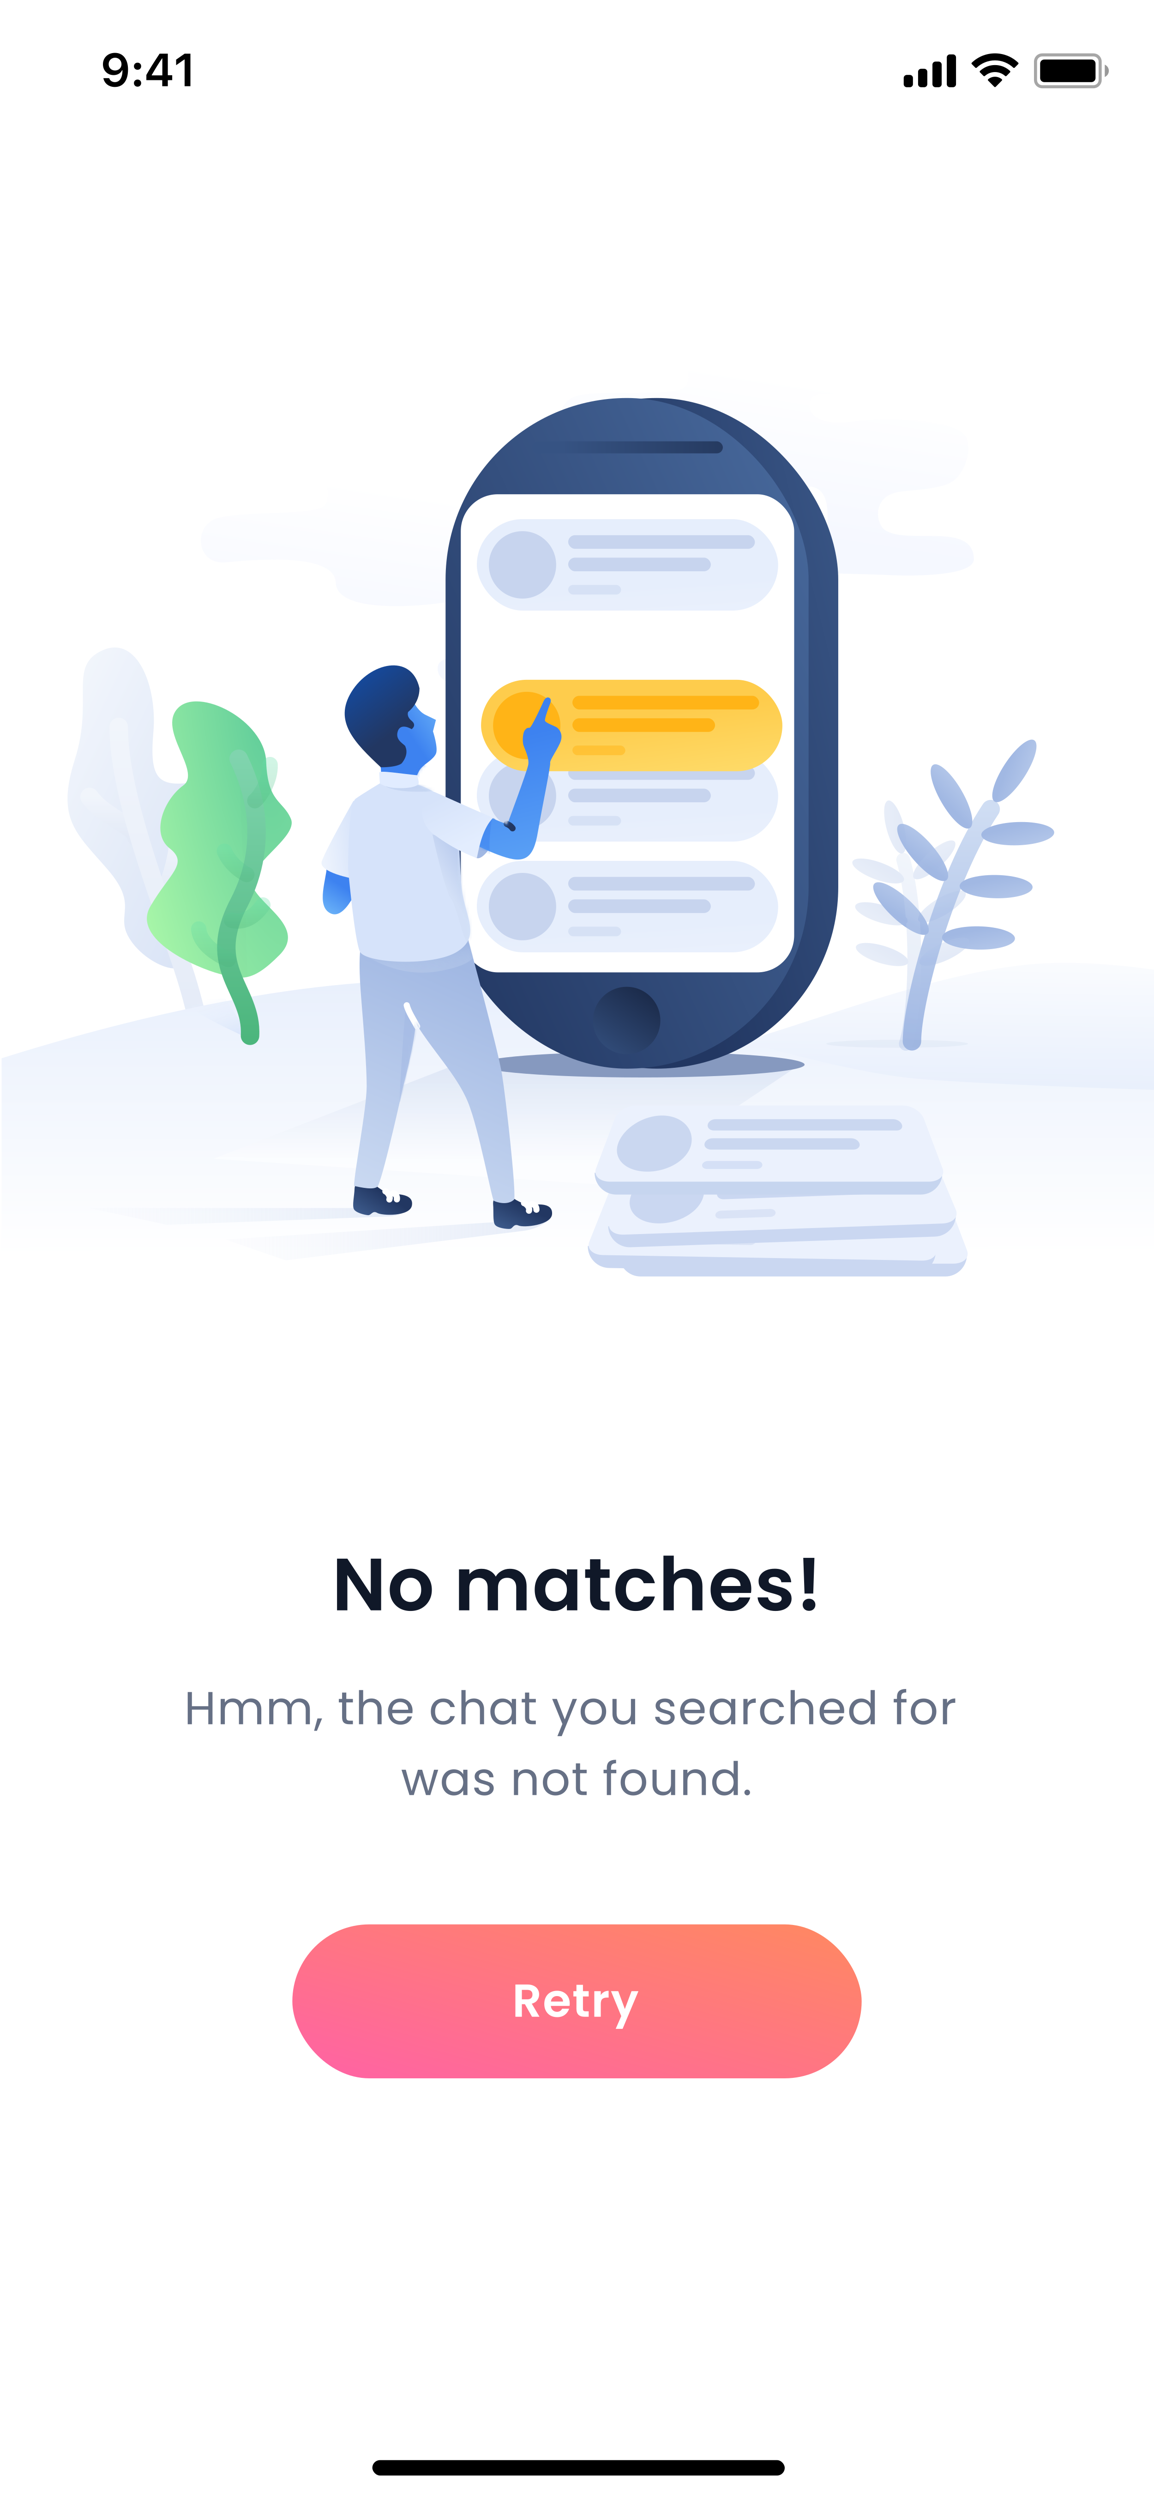 <svg width="375" height="812" viewBox="0 0 375 812" fill="none" xmlns="http://www.w3.org/2000/svg">
<g clip-path="url(#clip0_70_14498)">
<rect width="375" height="812" fill="white"/>
<path d="M123.849 523H120.489L112.881 511.504V523H109.521V506.224H112.881L120.489 517.744V506.224H123.849V523ZM133.393 523.216C132.113 523.216 130.961 522.936 129.937 522.376C128.913 521.8 128.105 520.992 127.513 519.952C126.937 518.912 126.649 517.712 126.649 516.352C126.649 514.992 126.945 513.792 127.537 512.752C128.145 511.712 128.969 510.912 130.009 510.352C131.049 509.776 132.209 509.488 133.489 509.488C134.769 509.488 135.929 509.776 136.969 510.352C138.009 510.912 138.825 511.712 139.417 512.752C140.025 513.792 140.329 514.992 140.329 516.352C140.329 517.712 140.017 518.912 139.393 519.952C138.785 520.992 137.953 521.8 136.897 522.376C135.857 522.936 134.689 523.216 133.393 523.216ZM133.393 520.288C134.001 520.288 134.569 520.144 135.097 519.856C135.641 519.552 136.073 519.104 136.393 518.512C136.713 517.92 136.873 517.2 136.873 516.352C136.873 515.088 136.537 514.12 135.865 513.448C135.209 512.76 134.401 512.416 133.441 512.416C132.481 512.416 131.673 512.76 131.017 513.448C130.377 514.12 130.057 515.088 130.057 516.352C130.057 517.616 130.369 518.592 130.993 519.28C131.633 519.952 132.433 520.288 133.393 520.288ZM165.665 509.512C167.297 509.512 168.609 510.016 169.601 511.024C170.609 512.016 171.113 513.408 171.113 515.2V523H167.753V515.656C167.753 514.616 167.489 513.824 166.961 513.28C166.433 512.72 165.713 512.44 164.801 512.44C163.889 512.44 163.161 512.72 162.617 513.28C162.089 513.824 161.825 514.616 161.825 515.656V523H158.465V515.656C158.465 514.616 158.201 513.824 157.673 513.28C157.145 512.72 156.425 512.44 155.513 512.44C154.585 512.44 153.849 512.72 153.305 513.28C152.777 513.824 152.513 514.616 152.513 515.656V523H149.153V509.704H152.513V511.312C152.945 510.752 153.497 510.312 154.169 509.992C154.857 509.672 155.609 509.512 156.425 509.512C157.465 509.512 158.393 509.736 159.209 510.184C160.025 510.616 160.657 511.24 161.105 512.056C161.537 511.288 162.161 510.672 162.977 510.208C163.809 509.744 164.705 509.512 165.665 509.512ZM173.757 516.304C173.757 514.96 174.021 513.768 174.549 512.728C175.093 511.688 175.821 510.888 176.733 510.328C177.661 509.768 178.693 509.488 179.829 509.488C180.821 509.488 181.685 509.688 182.421 510.088C183.173 510.488 183.773 510.992 184.221 511.6V509.704H187.605V523H184.221V521.056C183.789 521.68 183.189 522.2 182.421 522.616C181.669 523.016 180.797 523.216 179.805 523.216C178.685 523.216 177.661 522.928 176.733 522.352C175.821 521.776 175.093 520.968 174.549 519.928C174.021 518.872 173.757 517.664 173.757 516.304ZM184.221 516.352C184.221 515.536 184.061 514.84 183.741 514.264C183.421 513.672 182.989 513.224 182.445 512.92C181.901 512.6 181.317 512.44 180.693 512.44C180.069 512.44 179.493 512.592 178.965 512.896C178.437 513.2 178.005 513.648 177.669 514.24C177.349 514.816 177.189 515.504 177.189 516.304C177.189 517.104 177.349 517.808 177.669 518.416C178.005 519.008 178.437 519.464 178.965 519.784C179.509 520.104 180.085 520.264 180.693 520.264C181.317 520.264 181.901 520.112 182.445 519.808C182.989 519.488 183.421 519.04 183.741 518.464C184.061 517.872 184.221 517.168 184.221 516.352ZM195.119 512.464V518.896C195.119 519.344 195.223 519.672 195.431 519.88C195.655 520.072 196.023 520.168 196.535 520.168H198.095V523H195.983C193.151 523 191.735 521.624 191.735 518.872V512.464H190.151V509.704H191.735V506.416H195.119V509.704H198.095V512.464H195.119ZM199.967 516.352C199.967 514.976 200.247 513.776 200.807 512.752C201.367 511.712 202.143 510.912 203.135 510.352C204.127 509.776 205.263 509.488 206.543 509.488C208.191 509.488 209.551 509.904 210.623 510.736C211.711 511.552 212.439 512.704 212.807 514.192H209.183C208.991 513.616 208.663 513.168 208.199 512.848C207.751 512.512 207.191 512.344 206.519 512.344C205.559 512.344 204.799 512.696 204.239 513.4C203.679 514.088 203.399 515.072 203.399 516.352C203.399 517.616 203.679 518.6 204.239 519.304C204.799 519.992 205.559 520.336 206.519 520.336C207.879 520.336 208.767 519.728 209.183 518.512H212.807C212.439 519.952 211.711 521.096 210.623 521.944C209.535 522.792 208.175 523.216 206.543 523.216C205.263 523.216 204.127 522.936 203.135 522.376C202.143 521.8 201.367 521 200.807 519.976C200.247 518.936 199.967 517.728 199.967 516.352ZM223.077 509.512C224.085 509.512 224.981 509.736 225.765 510.184C226.549 510.616 227.157 511.264 227.589 512.128C228.037 512.976 228.261 514 228.261 515.2V523H224.901V515.656C224.901 514.6 224.637 513.792 224.109 513.232C223.581 512.656 222.861 512.368 221.949 512.368C221.021 512.368 220.285 512.656 219.741 513.232C219.213 513.792 218.949 514.6 218.949 515.656V523H215.589V505.24H218.949V511.36C219.381 510.784 219.957 510.336 220.677 510.016C221.397 509.68 222.197 509.512 223.077 509.512ZM244.136 516.064C244.136 516.544 244.104 516.976 244.04 517.36H234.32C234.4 518.32 234.736 519.072 235.328 519.616C235.92 520.16 236.648 520.432 237.512 520.432C238.76 520.432 239.648 519.896 240.176 518.824H243.8C243.416 520.104 242.68 521.16 241.592 521.992C240.504 522.808 239.168 523.216 237.584 523.216C236.304 523.216 235.152 522.936 234.128 522.376C233.12 521.8 232.328 520.992 231.752 519.952C231.192 518.912 230.912 517.712 230.912 516.352C230.912 514.976 231.192 513.768 231.752 512.728C232.312 511.688 233.096 510.888 234.104 510.328C235.112 509.768 236.272 509.488 237.584 509.488C238.848 509.488 239.976 509.76 240.968 510.304C241.976 510.848 242.752 511.624 243.296 512.632C243.856 513.624 244.136 514.768 244.136 516.064ZM240.656 515.104C240.64 514.24 240.328 513.552 239.72 513.04C239.112 512.512 238.368 512.248 237.488 512.248C236.656 512.248 235.952 512.504 235.376 513.016C234.816 513.512 234.472 514.208 234.344 515.104H240.656ZM251.997 523.216C250.909 523.216 249.933 523.024 249.069 522.64C248.205 522.24 247.517 521.704 247.005 521.032C246.509 520.36 246.237 519.616 246.189 518.8H249.573C249.637 519.312 249.885 519.736 250.317 520.072C250.765 520.408 251.317 520.576 251.973 520.576C252.613 520.576 253.109 520.448 253.461 520.192C253.829 519.936 254.013 519.608 254.013 519.208C254.013 518.776 253.789 518.456 253.341 518.248C252.909 518.024 252.213 517.784 251.253 517.528C250.261 517.288 249.445 517.04 248.805 516.784C248.181 516.528 247.637 516.136 247.173 515.608C246.725 515.08 246.501 514.368 246.501 513.472C246.501 512.736 246.709 512.064 247.125 511.456C247.557 510.848 248.165 510.368 248.949 510.016C249.749 509.664 250.685 509.488 251.757 509.488C253.341 509.488 254.605 509.888 255.549 510.688C256.493 511.472 257.013 512.536 257.109 513.88H253.893C253.845 513.352 253.621 512.936 253.221 512.632C252.837 512.312 252.317 512.152 251.661 512.152C251.053 512.152 250.581 512.264 250.245 512.488C249.925 512.712 249.765 513.024 249.765 513.424C249.765 513.872 249.989 514.216 250.437 514.456C250.885 514.68 251.581 514.912 252.525 515.152C253.485 515.392 254.277 515.64 254.901 515.896C255.525 516.152 256.061 516.552 256.509 517.096C256.973 517.624 257.213 518.328 257.229 519.208C257.229 519.976 257.013 520.664 256.581 521.272C256.165 521.88 255.557 522.36 254.757 522.712C253.973 523.048 253.053 523.216 251.997 523.216ZM264.651 505.96L264.267 517.552H261.435L261.027 505.96H264.651ZM262.923 523.168C262.315 523.168 261.811 522.984 261.411 522.616C261.027 522.232 260.835 521.76 260.835 521.2C260.835 520.64 261.027 520.176 261.411 519.808C261.811 519.424 262.315 519.232 262.923 519.232C263.515 519.232 264.003 519.424 264.387 519.808C264.771 520.176 264.963 520.64 264.963 521.2C264.963 521.76 264.771 522.232 264.387 522.616C264.003 522.984 263.515 523.168 262.923 523.168Z" fill="#101828"/>
<path d="M69.054 549.545V560H67.689V555.26H62.364V560H60.999V549.545H62.364V554.135H67.689V549.545H69.054ZM81.589 551.63C82.229 551.63 82.799 551.765 83.299 552.035C83.799 552.295 84.194 552.69 84.484 553.22C84.774 553.75 84.919 554.395 84.919 555.155V560H83.569V555.35C83.569 554.53 83.364 553.905 82.954 553.475C82.554 553.035 82.009 552.815 81.319 552.815C80.609 552.815 80.044 553.045 79.624 553.505C79.204 553.955 78.994 554.61 78.994 555.47V560H77.644V555.35C77.644 554.53 77.439 553.905 77.029 553.475C76.629 553.035 76.084 552.815 75.394 552.815C74.684 552.815 74.119 553.045 73.699 553.505C73.279 553.955 73.069 554.61 73.069 555.47V560H71.704V551.78H73.069V552.965C73.339 552.535 73.699 552.205 74.149 551.975C74.609 551.745 75.114 551.63 75.664 551.63C76.354 551.63 76.964 551.785 77.494 552.095C78.024 552.405 78.419 552.86 78.679 553.46C78.909 552.88 79.289 552.43 79.819 552.11C80.349 551.79 80.939 551.63 81.589 551.63ZM97.363 551.63C98.003 551.63 98.573 551.765 99.073 552.035C99.573 552.295 99.968 552.69 100.258 553.22C100.548 553.75 100.693 554.395 100.693 555.155V560H99.343V555.35C99.343 554.53 99.138 553.905 98.728 553.475C98.328 553.035 97.783 552.815 97.093 552.815C96.383 552.815 95.818 553.045 95.398 553.505C94.978 553.955 94.768 554.61 94.768 555.47V560H93.418V555.35C93.418 554.53 93.213 553.905 92.803 553.475C92.403 553.035 91.858 552.815 91.168 552.815C90.458 552.815 89.893 553.045 89.473 553.505C89.053 553.955 88.843 554.61 88.843 555.47V560H87.478V551.78H88.843V552.965C89.113 552.535 89.473 552.205 89.923 551.975C90.383 551.745 90.888 551.63 91.438 551.63C92.128 551.63 92.738 551.785 93.268 552.095C93.798 552.405 94.193 552.86 94.453 553.46C94.683 552.88 95.063 552.43 95.593 552.11C96.123 551.79 96.713 551.63 97.363 551.63ZM104.662 558.11L102.982 562.145H102.067L103.162 558.11H104.662ZM112.53 552.905V557.75C112.53 558.15 112.615 558.435 112.785 558.605C112.955 558.765 113.25 558.845 113.67 558.845H114.675V560H113.445C112.685 560 112.115 559.825 111.735 559.475C111.355 559.125 111.165 558.55 111.165 557.75V552.905H110.1V551.78H111.165V549.71H112.53V551.78H114.675V552.905H112.53ZM120.729 551.63C121.349 551.63 121.909 551.765 122.409 552.035C122.909 552.295 123.299 552.69 123.579 553.22C123.869 553.75 124.014 554.395 124.014 555.155V560H122.664V555.35C122.664 554.53 122.459 553.905 122.049 553.475C121.639 553.035 121.079 552.815 120.369 552.815C119.649 552.815 119.074 553.04 118.644 553.49C118.224 553.94 118.014 554.595 118.014 555.455V560H116.649V548.9H118.014V552.95C118.284 552.53 118.654 552.205 119.124 551.975C119.604 551.745 120.139 551.63 120.729 551.63ZM134.064 555.575C134.064 555.835 134.049 556.11 134.019 556.4H127.449C127.499 557.21 127.774 557.845 128.274 558.305C128.784 558.755 129.399 558.98 130.119 558.98C130.709 558.98 131.199 558.845 131.589 558.575C131.989 558.295 132.269 557.925 132.429 557.465H133.899C133.679 558.255 133.239 558.9 132.579 559.4C131.919 559.89 131.099 560.135 130.119 560.135C129.339 560.135 128.639 559.96 128.019 559.61C127.409 559.26 126.929 558.765 126.579 558.125C126.229 557.475 126.054 556.725 126.054 555.875C126.054 555.025 126.224 554.28 126.564 553.64C126.904 553 127.379 552.51 127.989 552.17C128.609 551.82 129.319 551.645 130.119 551.645C130.899 551.645 131.589 551.815 132.189 552.155C132.789 552.495 133.249 552.965 133.569 553.565C133.899 554.155 134.064 554.825 134.064 555.575ZM132.654 555.29C132.654 554.77 132.539 554.325 132.309 553.955C132.079 553.575 131.764 553.29 131.364 553.1C130.974 552.9 130.539 552.8 130.059 552.8C129.369 552.8 128.779 553.02 128.289 553.46C127.809 553.9 127.534 554.51 127.464 555.29H132.654ZM139.995 555.875C139.995 555.025 140.165 554.285 140.505 553.655C140.845 553.015 141.315 552.52 141.915 552.17C142.525 551.82 143.22 551.645 144 551.645C145.01 551.645 145.84 551.89 146.49 552.38C147.15 552.87 147.585 553.55 147.795 554.42H146.325C146.185 553.92 145.91 553.525 145.5 553.235C145.1 552.945 144.6 552.8 144 552.8C143.22 552.8 142.59 553.07 142.11 553.61C141.63 554.14 141.39 554.895 141.39 555.875C141.39 556.865 141.63 557.63 142.11 558.17C142.59 558.71 143.22 558.98 144 558.98C144.6 558.98 145.1 558.84 145.5 558.56C145.9 558.28 146.175 557.88 146.325 557.36H147.795C147.575 558.2 147.135 558.875 146.475 559.385C145.815 559.885 144.99 560.135 144 560.135C143.22 560.135 142.525 559.96 141.915 559.61C141.315 559.26 140.845 558.765 140.505 558.125C140.165 557.485 139.995 556.735 139.995 555.875ZM154.016 551.63C154.636 551.63 155.196 551.765 155.696 552.035C156.196 552.295 156.586 552.69 156.866 553.22C157.156 553.75 157.301 554.395 157.301 555.155V560H155.951V555.35C155.951 554.53 155.746 553.905 155.336 553.475C154.926 553.035 154.366 552.815 153.656 552.815C152.936 552.815 152.361 553.04 151.931 553.49C151.511 553.94 151.301 554.595 151.301 555.455V560H149.936V548.9H151.301V552.95C151.571 552.53 151.941 552.205 152.411 551.975C152.891 551.745 153.426 551.63 154.016 551.63ZM159.341 555.86C159.341 555.02 159.511 554.285 159.851 553.655C160.191 553.015 160.656 552.52 161.246 552.17C161.846 551.82 162.511 551.645 163.241 551.645C163.961 551.645 164.586 551.8 165.116 552.11C165.646 552.42 166.041 552.81 166.301 553.28V551.78H167.681V560H166.301V558.47C166.031 558.95 165.626 559.35 165.086 559.67C164.556 559.98 163.936 560.135 163.226 560.135C162.496 560.135 161.836 559.955 161.246 559.595C160.656 559.235 160.191 558.73 159.851 558.08C159.511 557.43 159.341 556.69 159.341 555.86ZM166.301 555.875C166.301 555.255 166.176 554.715 165.926 554.255C165.676 553.795 165.336 553.445 164.906 553.205C164.486 552.955 164.021 552.83 163.511 552.83C163.001 552.83 162.536 552.95 162.116 553.19C161.696 553.43 161.361 553.78 161.111 554.24C160.861 554.7 160.736 555.24 160.736 555.86C160.736 556.49 160.861 557.04 161.111 557.51C161.361 557.97 161.696 558.325 162.116 558.575C162.536 558.815 163.001 558.935 163.511 558.935C164.021 558.935 164.486 558.815 164.906 558.575C165.336 558.325 165.676 557.97 165.926 557.51C166.176 557.04 166.301 556.495 166.301 555.875ZM171.972 552.905V557.75C171.972 558.15 172.057 558.435 172.227 558.605C172.397 558.765 172.692 558.845 173.112 558.845H174.117V560H172.887C172.127 560 171.557 559.825 171.177 559.475C170.797 559.125 170.607 558.55 170.607 557.75V552.905H169.542V551.78H170.607V549.71H171.972V551.78H174.117V552.905H171.972ZM187.49 551.78L182.54 563.87H181.13L182.75 559.91L179.435 551.78H180.95L183.53 558.44L186.08 551.78H187.49ZM192.767 560.135C191.997 560.135 191.297 559.96 190.667 559.61C190.047 559.26 189.557 558.765 189.197 558.125C188.847 557.475 188.672 556.725 188.672 555.875C188.672 555.035 188.852 554.295 189.212 553.655C189.582 553.005 190.082 552.51 190.712 552.17C191.342 551.82 192.047 551.645 192.827 551.645C193.607 551.645 194.312 551.82 194.942 552.17C195.572 552.51 196.067 553 196.427 553.64C196.797 554.28 196.982 555.025 196.982 555.875C196.982 556.725 196.792 557.475 196.412 558.125C196.042 558.765 195.537 559.26 194.897 559.61C194.257 559.96 193.547 560.135 192.767 560.135ZM192.767 558.935C193.257 558.935 193.717 558.82 194.147 558.59C194.577 558.36 194.922 558.015 195.182 557.555C195.452 557.095 195.587 556.535 195.587 555.875C195.587 555.215 195.457 554.655 195.197 554.195C194.937 553.735 194.597 553.395 194.177 553.175C193.757 552.945 193.302 552.83 192.812 552.83C192.312 552.83 191.852 552.945 191.432 553.175C191.022 553.395 190.692 553.735 190.442 554.195C190.192 554.655 190.067 555.215 190.067 555.875C190.067 556.545 190.187 557.11 190.427 557.57C190.677 558.03 191.007 558.375 191.417 558.605C191.827 558.825 192.277 558.935 192.767 558.935ZM206.387 551.78V560H205.022V558.785C204.762 559.205 204.397 559.535 203.927 559.775C203.467 560.005 202.957 560.12 202.397 560.12C201.757 560.12 201.182 559.99 200.672 559.73C200.162 559.46 199.757 559.06 199.457 558.53C199.167 558 199.022 557.355 199.022 556.595V551.78H200.372V556.415C200.372 557.225 200.577 557.85 200.987 558.29C201.397 558.72 201.957 558.935 202.667 558.935C203.397 558.935 203.972 558.71 204.392 558.26C204.812 557.81 205.022 557.155 205.022 556.295V551.78H206.387ZM216.241 560.135C215.611 560.135 215.046 560.03 214.546 559.82C214.046 559.6 213.651 559.3 213.361 558.92C213.071 558.53 212.911 558.085 212.881 557.585H214.291C214.331 557.995 214.521 558.33 214.861 558.59C215.211 558.85 215.666 558.98 216.226 558.98C216.746 558.98 217.156 558.865 217.456 558.635C217.756 558.405 217.906 558.115 217.906 557.765C217.906 557.405 217.746 557.14 217.426 556.97C217.106 556.79 216.611 556.615 215.941 556.445C215.331 556.285 214.831 556.125 214.441 555.965C214.061 555.795 213.731 555.55 213.451 555.23C213.181 554.9 213.046 554.47 213.046 553.94C213.046 553.52 213.171 553.135 213.421 552.785C213.671 552.435 214.026 552.16 214.486 551.96C214.946 551.75 215.471 551.645 216.061 551.645C216.971 551.645 217.706 551.875 218.266 552.335C218.826 552.795 219.126 553.425 219.166 554.225H217.801C217.771 553.795 217.596 553.45 217.276 553.19C216.966 552.93 216.546 552.8 216.016 552.8C215.526 552.8 215.136 552.905 214.846 553.115C214.556 553.325 214.411 553.6 214.411 553.94C214.411 554.21 214.496 554.435 214.666 554.615C214.846 554.785 215.066 554.925 215.326 555.035C215.596 555.135 215.966 555.25 216.436 555.38C217.026 555.54 217.506 555.7 217.876 555.86C218.246 556.01 218.561 556.24 218.821 556.55C219.091 556.86 219.231 557.265 219.241 557.765C219.241 558.215 219.116 558.62 218.866 558.98C218.616 559.34 218.261 559.625 217.801 559.835C217.351 560.035 216.831 560.135 216.241 560.135ZM228.988 555.575C228.988 555.835 228.973 556.11 228.943 556.4H222.373C222.423 557.21 222.698 557.845 223.198 558.305C223.708 558.755 224.323 558.98 225.043 558.98C225.633 558.98 226.123 558.845 226.513 558.575C226.913 558.295 227.193 557.925 227.353 557.465H228.823C228.603 558.255 228.163 558.9 227.503 559.4C226.843 559.89 226.023 560.135 225.043 560.135C224.263 560.135 223.563 559.96 222.943 559.61C222.333 559.26 221.853 558.765 221.503 558.125C221.153 557.475 220.978 556.725 220.978 555.875C220.978 555.025 221.148 554.28 221.488 553.64C221.828 553 222.303 552.51 222.913 552.17C223.533 551.82 224.243 551.645 225.043 551.645C225.823 551.645 226.513 551.815 227.113 552.155C227.713 552.495 228.173 552.965 228.493 553.565C228.823 554.155 228.988 554.825 228.988 555.575ZM227.578 555.29C227.578 554.77 227.463 554.325 227.233 553.955C227.003 553.575 226.688 553.29 226.288 553.1C225.898 552.9 225.463 552.8 224.983 552.8C224.293 552.8 223.703 553.02 223.213 553.46C222.733 553.9 222.458 554.51 222.388 555.29H227.578ZM230.599 555.86C230.599 555.02 230.769 554.285 231.109 553.655C231.449 553.015 231.914 552.52 232.504 552.17C233.104 551.82 233.769 551.645 234.499 551.645C235.219 551.645 235.844 551.8 236.374 552.11C236.904 552.42 237.299 552.81 237.559 553.28V551.78H238.939V560H237.559V558.47C237.289 558.95 236.884 559.35 236.344 559.67C235.814 559.98 235.194 560.135 234.484 560.135C233.754 560.135 233.094 559.955 232.504 559.595C231.914 559.235 231.449 558.73 231.109 558.08C230.769 557.43 230.599 556.69 230.599 555.86ZM237.559 555.875C237.559 555.255 237.434 554.715 237.184 554.255C236.934 553.795 236.594 553.445 236.164 553.205C235.744 552.955 235.279 552.83 234.769 552.83C234.259 552.83 233.794 552.95 233.374 553.19C232.954 553.43 232.619 553.78 232.369 554.24C232.119 554.7 231.994 555.24 231.994 555.86C231.994 556.49 232.119 557.04 232.369 557.51C232.619 557.97 232.954 558.325 233.374 558.575C233.794 558.815 234.259 558.935 234.769 558.935C235.279 558.935 235.744 558.815 236.164 558.575C236.594 558.325 236.934 557.97 237.184 557.51C237.434 557.04 237.559 556.495 237.559 555.875ZM242.931 553.115C243.171 552.645 243.511 552.28 243.951 552.02C244.401 551.76 244.946 551.63 245.586 551.63V553.04H245.226C243.696 553.04 242.931 553.87 242.931 555.53V560H241.566V551.78H242.931V553.115ZM246.972 555.875C246.972 555.025 247.142 554.285 247.482 553.655C247.822 553.015 248.292 552.52 248.892 552.17C249.502 551.82 250.197 551.645 250.977 551.645C251.987 551.645 252.817 551.89 253.467 552.38C254.127 552.87 254.562 553.55 254.772 554.42H253.302C253.162 553.92 252.887 553.525 252.477 553.235C252.077 552.945 251.577 552.8 250.977 552.8C250.197 552.8 249.567 553.07 249.087 553.61C248.607 554.14 248.367 554.895 248.367 555.875C248.367 556.865 248.607 557.63 249.087 558.17C249.567 558.71 250.197 558.98 250.977 558.98C251.577 558.98 252.077 558.84 252.477 558.56C252.877 558.28 253.152 557.88 253.302 557.36H254.772C254.552 558.2 254.112 558.875 253.452 559.385C252.792 559.885 251.967 560.135 250.977 560.135C250.197 560.135 249.502 559.96 248.892 559.61C248.292 559.26 247.822 558.765 247.482 558.125C247.142 557.485 246.972 556.735 246.972 555.875ZM260.993 551.63C261.613 551.63 262.173 551.765 262.673 552.035C263.173 552.295 263.563 552.69 263.843 553.22C264.133 553.75 264.278 554.395 264.278 555.155V560H262.928V555.35C262.928 554.53 262.723 553.905 262.313 553.475C261.903 553.035 261.343 552.815 260.633 552.815C259.913 552.815 259.338 553.04 258.908 553.49C258.488 553.94 258.278 554.595 258.278 555.455V560H256.913V548.9H258.278V552.95C258.548 552.53 258.918 552.205 259.388 551.975C259.868 551.745 260.403 551.63 260.993 551.63ZM274.328 555.575C274.328 555.835 274.313 556.11 274.283 556.4H267.713C267.763 557.21 268.038 557.845 268.538 558.305C269.048 558.755 269.663 558.98 270.383 558.98C270.973 558.98 271.463 558.845 271.853 558.575C272.253 558.295 272.533 557.925 272.693 557.465H274.163C273.943 558.255 273.503 558.9 272.843 559.4C272.183 559.89 271.363 560.135 270.383 560.135C269.603 560.135 268.903 559.96 268.283 559.61C267.673 559.26 267.193 558.765 266.843 558.125C266.493 557.475 266.318 556.725 266.318 555.875C266.318 555.025 266.488 554.28 266.828 553.64C267.168 553 267.643 552.51 268.253 552.17C268.873 551.82 269.583 551.645 270.383 551.645C271.163 551.645 271.853 551.815 272.453 552.155C273.053 552.495 273.513 552.965 273.833 553.565C274.163 554.155 274.328 554.825 274.328 555.575ZM272.918 555.29C272.918 554.77 272.803 554.325 272.573 553.955C272.343 553.575 272.028 553.29 271.628 553.1C271.238 552.9 270.803 552.8 270.323 552.8C269.633 552.8 269.043 553.02 268.553 553.46C268.073 553.9 267.798 554.51 267.728 555.29H272.918ZM275.94 555.86C275.94 555.02 276.11 554.285 276.45 553.655C276.79 553.015 277.255 552.52 277.845 552.17C278.445 551.82 279.115 551.645 279.855 551.645C280.495 551.645 281.09 551.795 281.64 552.095C282.19 552.385 282.61 552.77 282.9 553.25V548.9H284.28V560H282.9V558.455C282.63 558.945 282.23 559.35 281.7 559.67C281.17 559.98 280.55 560.135 279.84 560.135C279.11 560.135 278.445 559.955 277.845 559.595C277.255 559.235 276.79 558.73 276.45 558.08C276.11 557.43 275.94 556.69 275.94 555.86ZM282.9 555.875C282.9 555.255 282.775 554.715 282.525 554.255C282.275 553.795 281.935 553.445 281.505 553.205C281.085 552.955 280.62 552.83 280.11 552.83C279.6 552.83 279.135 552.95 278.715 553.19C278.295 553.43 277.96 553.78 277.71 554.24C277.46 554.7 277.335 555.24 277.335 555.86C277.335 556.49 277.46 557.04 277.71 557.51C277.96 557.97 278.295 558.325 278.715 558.575C279.135 558.815 279.6 558.935 280.11 558.935C280.62 558.935 281.085 558.815 281.505 558.575C281.935 558.325 282.275 557.97 282.525 557.51C282.775 557.04 282.9 556.495 282.9 555.875ZM294.57 552.905H292.845V560H291.48V552.905H290.415V551.78H291.48V551.195C291.48 550.275 291.715 549.605 292.185 549.185C292.665 548.755 293.43 548.54 294.48 548.54V549.68C293.88 549.68 293.455 549.8 293.205 550.04C292.965 550.27 292.845 550.655 292.845 551.195V551.78H294.57V552.905ZM300.067 560.135C299.297 560.135 298.597 559.96 297.967 559.61C297.347 559.26 296.857 558.765 296.497 558.125C296.147 557.475 295.972 556.725 295.972 555.875C295.972 555.035 296.152 554.295 296.512 553.655C296.882 553.005 297.382 552.51 298.012 552.17C298.642 551.82 299.347 551.645 300.127 551.645C300.907 551.645 301.612 551.82 302.242 552.17C302.872 552.51 303.367 553 303.727 553.64C304.097 554.28 304.282 555.025 304.282 555.875C304.282 556.725 304.092 557.475 303.712 558.125C303.342 558.765 302.837 559.26 302.197 559.61C301.557 559.96 300.847 560.135 300.067 560.135ZM300.067 558.935C300.557 558.935 301.017 558.82 301.447 558.59C301.877 558.36 302.222 558.015 302.482 557.555C302.752 557.095 302.887 556.535 302.887 555.875C302.887 555.215 302.757 554.655 302.497 554.195C302.237 553.735 301.897 553.395 301.477 553.175C301.057 552.945 300.602 552.83 300.112 552.83C299.612 552.83 299.152 552.945 298.732 553.175C298.322 553.395 297.992 553.735 297.742 554.195C297.492 554.655 297.367 555.215 297.367 555.875C297.367 556.545 297.487 557.11 297.727 557.57C297.977 558.03 298.307 558.375 298.717 558.605C299.127 558.825 299.577 558.935 300.067 558.935ZM307.762 553.115C308.002 552.645 308.342 552.28 308.782 552.02C309.232 551.76 309.777 551.63 310.417 551.63V553.04H310.057C308.527 553.04 307.762 553.87 307.762 555.53V560H306.397V551.78H307.762V553.115ZM142.397 574.78L139.832 583H138.422L136.442 576.475L134.462 583H133.052L130.472 574.78H131.867L133.757 581.68L135.797 574.78H137.192L139.187 581.695L141.047 574.78H142.397ZM143.561 578.86C143.561 578.02 143.731 577.285 144.071 576.655C144.411 576.015 144.876 575.52 145.466 575.17C146.066 574.82 146.731 574.645 147.461 574.645C148.181 574.645 148.806 574.8 149.336 575.11C149.866 575.42 150.261 575.81 150.521 576.28V574.78H151.901V583H150.521V581.47C150.251 581.95 149.846 582.35 149.306 582.67C148.776 582.98 148.156 583.135 147.446 583.135C146.716 583.135 146.056 582.955 145.466 582.595C144.876 582.235 144.411 581.73 144.071 581.08C143.731 580.43 143.561 579.69 143.561 578.86ZM150.521 578.875C150.521 578.255 150.396 577.715 150.146 577.255C149.896 576.795 149.556 576.445 149.126 576.205C148.706 575.955 148.241 575.83 147.731 575.83C147.221 575.83 146.756 575.95 146.336 576.19C145.916 576.43 145.581 576.78 145.331 577.24C145.081 577.7 144.956 578.24 144.956 578.86C144.956 579.49 145.081 580.04 145.331 580.51C145.581 580.97 145.916 581.325 146.336 581.575C146.756 581.815 147.221 581.935 147.731 581.935C148.241 581.935 148.706 581.815 149.126 581.575C149.556 581.325 149.896 580.97 150.146 580.51C150.396 580.04 150.521 579.495 150.521 578.875ZM157.438 583.135C156.808 583.135 156.243 583.03 155.743 582.82C155.243 582.6 154.848 582.3 154.558 581.92C154.268 581.53 154.108 581.085 154.078 580.585H155.488C155.528 580.995 155.718 581.33 156.058 581.59C156.408 581.85 156.863 581.98 157.423 581.98C157.943 581.98 158.353 581.865 158.653 581.635C158.953 581.405 159.103 581.115 159.103 580.765C159.103 580.405 158.943 580.14 158.623 579.97C158.303 579.79 157.808 579.615 157.138 579.445C156.528 579.285 156.028 579.125 155.638 578.965C155.258 578.795 154.928 578.55 154.648 578.23C154.378 577.9 154.243 577.47 154.243 576.94C154.243 576.52 154.368 576.135 154.618 575.785C154.868 575.435 155.223 575.16 155.683 574.96C156.143 574.75 156.668 574.645 157.258 574.645C158.168 574.645 158.903 574.875 159.463 575.335C160.023 575.795 160.323 576.425 160.363 577.225H158.998C158.968 576.795 158.793 576.45 158.473 576.19C158.163 575.93 157.743 575.8 157.213 575.8C156.723 575.8 156.333 575.905 156.043 576.115C155.753 576.325 155.608 576.6 155.608 576.94C155.608 577.21 155.693 577.435 155.863 577.615C156.043 577.785 156.263 577.925 156.523 578.035C156.793 578.135 157.163 578.25 157.633 578.38C158.223 578.54 158.703 578.7 159.073 578.86C159.443 579.01 159.758 579.24 160.018 579.55C160.288 579.86 160.428 580.265 160.438 580.765C160.438 581.215 160.313 581.62 160.063 581.98C159.813 582.34 159.458 582.625 158.998 582.835C158.548 583.035 158.028 583.135 157.438 583.135ZM171.009 574.63C172.009 574.63 172.819 574.935 173.439 575.545C174.059 576.145 174.369 577.015 174.369 578.155V583H173.019V578.35C173.019 577.53 172.814 576.905 172.404 576.475C171.994 576.035 171.434 575.815 170.724 575.815C170.004 575.815 169.429 576.04 168.999 576.49C168.579 576.94 168.369 577.595 168.369 578.455V583H167.004V574.78H168.369V575.95C168.639 575.53 169.004 575.205 169.464 574.975C169.934 574.745 170.449 574.63 171.009 574.63ZM180.504 583.135C179.734 583.135 179.034 582.96 178.404 582.61C177.784 582.26 177.294 581.765 176.934 581.125C176.584 580.475 176.409 579.725 176.409 578.875C176.409 578.035 176.589 577.295 176.949 576.655C177.319 576.005 177.819 575.51 178.449 575.17C179.079 574.82 179.784 574.645 180.564 574.645C181.344 574.645 182.049 574.82 182.679 575.17C183.309 575.51 183.804 576 184.164 576.64C184.534 577.28 184.719 578.025 184.719 578.875C184.719 579.725 184.529 580.475 184.149 581.125C183.779 581.765 183.274 582.26 182.634 582.61C181.994 582.96 181.284 583.135 180.504 583.135ZM180.504 581.935C180.994 581.935 181.454 581.82 181.884 581.59C182.314 581.36 182.659 581.015 182.919 580.555C183.189 580.095 183.324 579.535 183.324 578.875C183.324 578.215 183.194 577.655 182.934 577.195C182.674 576.735 182.334 576.395 181.914 576.175C181.494 575.945 181.039 575.83 180.549 575.83C180.049 575.83 179.589 575.945 179.169 576.175C178.759 576.395 178.429 576.735 178.179 577.195C177.929 577.655 177.804 578.215 177.804 578.875C177.804 579.545 177.924 580.11 178.164 580.57C178.414 581.03 178.744 581.375 179.154 581.605C179.564 581.825 180.014 581.935 180.504 581.935ZM188.499 575.905V580.75C188.499 581.15 188.584 581.435 188.754 581.605C188.924 581.765 189.219 581.845 189.639 581.845H190.644V583H189.414C188.654 583 188.084 582.825 187.704 582.475C187.324 582.125 187.134 581.55 187.134 580.75V575.905H186.069V574.78H187.134V572.71H188.499V574.78H190.644V575.905H188.499ZM200.281 575.905H198.556V583H197.191V575.905H196.126V574.78H197.191V574.195C197.191 573.275 197.426 572.605 197.896 572.185C198.376 571.755 199.141 571.54 200.191 571.54V572.68C199.591 572.68 199.166 572.8 198.916 573.04C198.676 573.27 198.556 573.655 198.556 574.195V574.78H200.281V575.905ZM205.778 583.135C205.008 583.135 204.308 582.96 203.678 582.61C203.058 582.26 202.568 581.765 202.208 581.125C201.858 580.475 201.683 579.725 201.683 578.875C201.683 578.035 201.863 577.295 202.223 576.655C202.593 576.005 203.093 575.51 203.723 575.17C204.353 574.82 205.058 574.645 205.838 574.645C206.618 574.645 207.323 574.82 207.953 575.17C208.583 575.51 209.078 576 209.438 576.64C209.808 577.28 209.993 578.025 209.993 578.875C209.993 579.725 209.803 580.475 209.423 581.125C209.053 581.765 208.548 582.26 207.908 582.61C207.268 582.96 206.558 583.135 205.778 583.135ZM205.778 581.935C206.268 581.935 206.728 581.82 207.158 581.59C207.588 581.36 207.933 581.015 208.193 580.555C208.463 580.095 208.598 579.535 208.598 578.875C208.598 578.215 208.468 577.655 208.208 577.195C207.948 576.735 207.608 576.395 207.188 576.175C206.768 575.945 206.313 575.83 205.823 575.83C205.323 575.83 204.863 575.945 204.443 576.175C204.033 576.395 203.703 576.735 203.453 577.195C203.203 577.655 203.078 578.215 203.078 578.875C203.078 579.545 203.198 580.11 203.438 580.57C203.688 581.03 204.018 581.375 204.428 581.605C204.838 581.825 205.288 581.935 205.778 581.935ZM219.398 574.78V583H218.033V581.785C217.773 582.205 217.408 582.535 216.938 582.775C216.478 583.005 215.968 583.12 215.408 583.12C214.768 583.12 214.193 582.99 213.683 582.73C213.173 582.46 212.768 582.06 212.468 581.53C212.178 581 212.033 580.355 212.033 579.595V574.78H213.383V579.415C213.383 580.225 213.588 580.85 213.998 581.29C214.408 581.72 214.968 581.935 215.678 581.935C216.408 581.935 216.983 581.71 217.403 581.26C217.823 580.81 218.033 580.155 218.033 579.295V574.78H219.398ZM226.027 574.63C227.027 574.63 227.837 574.935 228.457 575.545C229.077 576.145 229.387 577.015 229.387 578.155V583H228.037V578.35C228.037 577.53 227.832 576.905 227.422 576.475C227.012 576.035 226.452 575.815 225.742 575.815C225.022 575.815 224.447 576.04 224.017 576.49C223.597 576.94 223.387 577.595 223.387 578.455V583H222.022V574.78H223.387V575.95C223.657 575.53 224.022 575.205 224.482 574.975C224.952 574.745 225.467 574.63 226.027 574.63ZM231.427 578.86C231.427 578.02 231.597 577.285 231.937 576.655C232.277 576.015 232.742 575.52 233.332 575.17C233.932 574.82 234.602 574.645 235.342 574.645C235.982 574.645 236.577 574.795 237.127 575.095C237.677 575.385 238.097 575.77 238.387 576.25V571.9H239.767V583H238.387V581.455C238.117 581.945 237.717 582.35 237.187 582.67C236.657 582.98 236.037 583.135 235.327 583.135C234.597 583.135 233.932 582.955 233.332 582.595C232.742 582.235 232.277 581.73 231.937 581.08C231.597 580.43 231.427 579.69 231.427 578.86ZM238.387 578.875C238.387 578.255 238.262 577.715 238.012 577.255C237.762 576.795 237.422 576.445 236.992 576.205C236.572 575.955 236.107 575.83 235.597 575.83C235.087 575.83 234.622 575.95 234.202 576.19C233.782 576.43 233.447 576.78 233.197 577.24C232.947 577.7 232.822 578.24 232.822 578.86C232.822 579.49 232.947 580.04 233.197 580.51C233.447 580.97 233.782 581.325 234.202 581.575C234.622 581.815 235.087 581.935 235.597 581.935C236.107 581.935 236.572 581.815 236.992 581.575C237.422 581.325 237.762 580.97 238.012 580.51C238.262 580.04 238.387 579.495 238.387 578.875ZM242.829 583.09C242.569 583.09 242.349 583 242.169 582.82C241.989 582.64 241.899 582.42 241.899 582.16C241.899 581.9 241.989 581.68 242.169 581.5C242.349 581.32 242.569 581.23 242.829 581.23C243.079 581.23 243.289 581.32 243.459 581.5C243.639 581.68 243.729 581.9 243.729 582.16C243.729 582.42 243.639 582.64 243.459 582.82C243.289 583 243.079 583.09 242.829 583.09Z" fill="#667085"/>
<path opacity="0.35" d="M338.667 17.833H355.333C356.53 17.833 357.5 18.804 357.5 20V26C357.5 27.197 356.53 28.166 355.333 28.166H338.667C337.47 28.166 336.5 27.197 336.5 26V20L336.511 19.779C336.622 18.686 337.545 17.833 338.667 17.833Z" stroke="black"/>
<path opacity="0.4" d="M359 21V25C359.805 24.661 360.328 23.873 360.328 23C360.328 22.127 359.805 21.339 359 21Z" fill="black"/>
<path d="M338 20.667C338 19.93 338.597 19.333 339.333 19.333H354.667C355.403 19.333 356 19.93 356 20.667V25.333C356 26.07 355.403 26.667 354.667 26.667H339.333C338.597 26.667 338 26.07 338 25.333V20.667Z" fill="black"/>
<path fill-rule="evenodd" clip-rule="evenodd" d="M323.33 19.608C325.546 19.608 327.678 20.459 329.283 21.986C329.404 22.104 329.598 22.103 329.717 21.983L330.873 20.816C330.933 20.756 330.967 20.673 330.966 20.588C330.966 20.502 330.931 20.42 330.87 20.36C326.655 16.321 320.005 16.321 315.79 20.36C315.729 20.42 315.694 20.502 315.694 20.588C315.693 20.673 315.727 20.756 315.787 20.816L316.943 21.983C317.062 22.103 317.256 22.104 317.377 21.986C318.983 20.459 321.114 19.608 323.33 19.608ZM323.33 23.404C324.548 23.404 325.722 23.856 326.624 24.673C326.747 24.789 326.939 24.787 327.058 24.668L328.212 23.501C328.273 23.44 328.307 23.357 328.306 23.27C328.305 23.184 328.27 23.102 328.208 23.042C325.46 20.485 321.204 20.485 318.455 23.042C318.393 23.102 318.358 23.184 318.357 23.27C318.356 23.357 318.39 23.44 318.451 23.501L319.605 24.668C319.724 24.787 319.917 24.789 320.039 24.673C320.941 23.857 322.114 23.404 323.33 23.404ZM325.643 25.957C325.645 26.044 325.611 26.127 325.549 26.188L323.552 28.204C323.494 28.263 323.414 28.296 323.33 28.296C323.247 28.296 323.167 28.263 323.109 28.204L321.111 26.188C321.049 26.127 321.015 26.044 321.017 25.957C321.019 25.871 321.057 25.789 321.121 25.731C322.396 24.652 324.265 24.652 325.54 25.731C325.604 25.789 325.642 25.871 325.643 25.957Z" fill="black"/>
<path fill-rule="evenodd" clip-rule="evenodd" d="M309.667 17.666H308.667C308.114 17.666 307.667 18.114 307.667 18.666V27.333C307.667 27.886 308.114 28.333 308.667 28.333H309.667C310.219 28.333 310.667 27.886 310.667 27.333V18.666C310.667 18.114 310.219 17.666 309.667 17.666ZM304 20H305C305.552 20 306 20.448 306 21V27.333C306 27.886 305.552 28.333 305 28.333H304C303.448 28.333 303 27.886 303 27.333V21C303 20.448 303.448 20 304 20ZM300.333 22.333H299.333C298.781 22.333 298.333 22.781 298.333 23.333V27.333C298.333 27.886 298.781 28.333 299.333 28.333H300.333C300.886 28.333 301.333 27.886 301.333 27.333V23.333C301.333 22.781 300.886 22.333 300.333 22.333ZM295.667 24.333H294.667C294.114 24.333 293.667 24.781 293.667 25.333V27.333C293.667 27.886 294.114 28.333 294.667 28.333H295.667C296.219 28.333 296.667 27.886 296.667 27.333V25.333C296.667 24.781 296.219 24.333 295.667 24.333Z" fill="black"/>
<path d="M37.321 28.256C40.009 28.256 41.605 26.154 41.605 22.595C41.605 21.254 41.349 20.127 40.858 19.255C40.148 17.9 38.925 17.168 37.379 17.168C35.08 17.168 33.454 18.713 33.454 20.881C33.454 22.917 34.919 24.396 36.933 24.396C38.17 24.396 39.174 23.818 39.672 22.814H39.694C39.694 22.814 39.723 22.814 39.73 22.814C39.745 22.814 39.796 22.814 39.796 22.814C39.796 25.231 38.881 26.674 37.335 26.674C36.427 26.674 35.724 26.176 35.482 25.378H33.6C33.915 27.114 35.387 28.256 37.321 28.256ZM37.387 22.895C36.171 22.895 35.307 22.031 35.307 20.822C35.307 19.643 36.215 18.742 37.394 18.742C38.573 18.742 39.481 19.658 39.481 20.852C39.481 22.031 38.595 22.895 37.387 22.895Z" fill="black"/>
<path d="M44.697 28.154C45.392 28.154 45.868 27.656 45.868 26.997C45.868 26.33 45.392 25.839 44.697 25.839C44.008 25.839 43.525 26.33 43.525 26.997C43.525 27.656 44.008 28.154 44.697 28.154ZM44.697 22.661C45.392 22.661 45.868 22.17 45.868 21.511C45.868 20.844 45.392 20.354 44.697 20.354C44.008 20.354 43.525 20.844 43.525 21.511C43.525 22.17 44.008 22.661 44.697 22.661Z" fill="black"/>
<path d="M52.724 28H54.533V26.03H55.962V24.433H54.533V17.431H51.867C50 20.244 48.513 22.595 47.561 24.345V26.03H52.724V28ZM49.311 24.367C50.542 22.199 51.64 20.463 52.651 18.969H52.754V24.477H49.311V24.367Z" fill="black"/>
<path d="M59.99 28H61.88V17.431H59.998L57.236 19.365V21.181L59.866 19.335H59.99V28Z" fill="black"/>
<rect x="121" y="799" width="134" height="5" rx="2.5" fill="black"/>
<g clip-path="url(#clip1_70_14498)">
<rect x="95" y="625" width="185" height="50" rx="25" fill="url(#paint0_linear_70_14498)"/>
<path d="M172.88 655L170.57 650.92H169.58V655H167.48V644.53H171.41C172.22 644.53 172.91 644.675 173.48 644.965C174.05 645.245 174.475 645.63 174.755 646.12C175.045 646.6 175.19 647.14 175.19 647.74C175.19 648.43 174.99 649.055 174.59 649.615C174.19 650.165 173.595 650.545 172.805 650.755L175.31 655H172.88ZM169.58 649.345H171.335C171.905 649.345 172.33 649.21 172.61 648.94C172.89 648.66 173.03 648.275 173.03 647.785C173.03 647.305 172.89 646.935 172.61 646.675C172.33 646.405 171.905 646.27 171.335 646.27H169.58V649.345ZM185.135 650.665C185.135 650.965 185.115 651.235 185.075 651.475H179C179.05 652.075 179.26 652.545 179.63 652.885C180 653.225 180.455 653.395 180.995 653.395C181.775 653.395 182.33 653.06 182.66 652.39H184.925C184.685 653.19 184.225 653.85 183.545 654.37C182.865 654.88 182.03 655.135 181.04 655.135C180.24 655.135 179.52 654.96 178.88 654.61C178.25 654.25 177.755 653.745 177.395 653.095C177.045 652.445 176.87 651.695 176.87 650.845C176.87 649.985 177.045 649.23 177.395 648.58C177.745 647.93 178.235 647.43 178.865 647.08C179.495 646.73 180.22 646.555 181.04 646.555C181.83 646.555 182.535 646.725 183.155 647.065C183.785 647.405 184.27 647.89 184.61 648.52C184.96 649.14 185.135 649.855 185.135 650.665ZM182.96 650.065C182.95 649.525 182.755 649.095 182.375 648.775C181.995 648.445 181.53 648.28 180.98 648.28C180.46 648.28 180.02 648.44 179.66 648.76C179.31 649.07 179.095 649.505 179.015 650.065H182.96ZM189.433 648.415V652.435C189.433 652.715 189.498 652.92 189.628 653.05C189.768 653.17 189.998 653.23 190.318 653.23H191.293V655H189.973C188.203 655 187.318 654.14 187.318 652.42V648.415H186.328V646.69H187.318V644.635H189.433V646.69H191.293V648.415H189.433ZM195.223 647.98C195.493 647.54 195.843 647.195 196.273 646.945C196.713 646.695 197.213 646.57 197.773 646.57V648.775H197.218C196.558 648.775 196.058 648.93 195.718 649.24C195.388 649.55 195.223 650.09 195.223 650.86V655H193.123V646.69H195.223V647.98ZM207.458 646.69L202.313 658.93H200.078L201.878 654.79L198.548 646.69H200.903L203.048 652.495L205.223 646.69H207.458Z" fill="white"/>
</g>
<g opacity="0.5" filter="url(#filter0_i_70_14498)">
<path fill-rule="evenodd" clip-rule="evenodd" d="M109.111 203.298C108.769 193.481 83.203 195.694 73.341 196.641C63.479 197.588 62.583 184.14 71.093 182.141C79.601 180.142 95.032 181.174 103.027 179.328C111.021 177.483 100.908 167.587 111.802 166.394C122.695 165.202 145.22 166.306 151.935 166.064C162.482 165.683 167.894 178.387 149.415 178.963C144.319 179.122 143.297 190.408 160.498 187.308C171.292 185.362 192.471 185.317 196.877 190.284C199.405 193.134 198.529 200.79 194.183 205.018C190.954 208.158 180.688 208.771 176.666 209.497C167.231 211.2 169.096 220.34 172.313 222.222C179.927 226.675 200.821 218.271 201.382 230.5C201.629 235.903 182.617 236.776 174.822 236.71C155.703 236.548 143.141 238.252 142.259 231.727C141.374 225.177 154.14 229.598 153.51 221.545C153.181 217.337 154.063 208.395 145.873 208.865C157.086 208.222 109.573 216.556 109.111 203.298Z" fill="url(#paint1_linear_70_14498)"/>
</g>
<g opacity="0.5" filter="url(#filter1_i_70_14498)">
<path fill-rule="evenodd" clip-rule="evenodd" d="M225.27 164.957C225.295 155.135 199.664 156.388 189.774 156.965C179.883 157.542 179.491 144.07 188.069 142.391C196.647 140.712 212.028 142.321 220.086 140.777C228.145 139.232 218.409 128.964 229.339 128.18C240.27 127.397 262.737 129.344 269.457 129.353C280.011 129.368 284.944 142.266 266.456 142.149C261.358 142.117 259.914 153.357 277.219 150.903C288.078 149.364 309.244 150.112 313.461 155.24C315.88 158.183 314.718 165.801 310.217 169.863C306.874 172.88 296.591 173.108 292.545 173.682C283.053 175.031 284.574 184.235 287.719 186.236C295.16 190.971 316.355 183.355 316.457 195.596C316.502 201.006 297.471 201.165 289.684 200.807C270.584 199.929 257.967 201.162 257.33 194.608C256.691 188.029 269.282 192.926 268.955 184.855C268.784 180.638 269.999 171.735 261.797 171.897C273.027 171.675 225.235 178.224 225.27 164.957Z" fill="url(#paint2_linear_70_14498)"/>
</g>
<path fill-rule="evenodd" clip-rule="evenodd" d="M459.635 337.97C439.924 330.486 389.711 312.682 345.556 312.682C301.401 312.682 246.665 341.5 211.342 344.771C176.019 348.041 85.156 350.306 85.156 350.306V394.23H459.635C459.635 394.23 459.635 366.659 459.635 337.97Z" fill="url(#paint3_linear_70_14498)"/>
<path d="M296.346 338.193C296.346 325.166 307.23 284.852 321.922 262.793" stroke="url(#paint4_linear_70_14498)" stroke-width="6" stroke-linecap="round"/>
<ellipse cx="3.776" cy="11.853" rx="3.776" ry="11.853" transform="matrix(0.866 -0.5 0.5 0.866 300 250.283)" fill="url(#paint5_linear_70_14498)"/>
<ellipse cx="3.778" cy="11.849" rx="3.778" ry="11.849" transform="matrix(0.035 0.999 -0.999 0.035 342.433 266.567)" fill="url(#paint6_linear_70_14498)"/>
<ellipse cx="3.778" cy="11.849" rx="3.778" ry="11.849" transform="matrix(-0.017 1 -1 -0.017 335.605 284.381)" fill="url(#paint7_linear_70_14498)"/>
<ellipse cx="3.778" cy="11.849" rx="3.778" ry="11.849" transform="matrix(-0.017 1 -1 -0.017 329.875 301.056)" fill="url(#paint8_linear_70_14498)"/>
<ellipse cx="3.777" cy="11.853" rx="3.777" ry="11.853" transform="matrix(0.839 0.545 -0.544 0.839 332.906 238.369)" fill="url(#paint9_linear_70_14498)"/>
<ellipse cx="3.777" cy="11.852" rx="3.777" ry="11.852" transform="matrix(0.755 -0.656 0.656 0.755 289.203 270.384)" fill="url(#paint10_linear_70_14498)"/>
<ellipse cx="3.777" cy="11.851" rx="3.777" ry="11.851" transform="matrix(0.682 -0.732 0.731 0.682 281.554 289.767)" fill="url(#paint11_linear_70_14498)"/>
<g opacity="0.3">
<path fill-rule="evenodd" clip-rule="evenodd" d="M58.629 313.891C55.943 316.268 45.729 311.514 41.68 304.135C37.63 296.756 45.142 294.129 34.925 282.327C24.707 270.526 18.151 266.006 24.351 246.553C30.552 227.1 21.986 216.289 33.304 211.214C44.623 206.138 51.141 222.982 49.843 237.798C48.545 252.614 51.2 255.685 62.271 254.15C73.342 252.614 64.008 274.366 64.008 279.113C64.008 283.861 70.721 292.68 69.329 299.315C67.936 305.949 61.315 311.514 58.629 313.891Z" fill="url(#paint12_linear_70_14498)"/>
<path d="M52.163 293.207C54.153 289.987 58.089 279.225 58.089 271.294" stroke="url(#paint13_linear_70_14498)" stroke-width="6" stroke-linecap="round"/>
<path d="M44.336 271.943C44.336 268.299 34.109 265.741 29.103 258.826" stroke="url(#paint14_linear_70_14498)" stroke-width="6" stroke-linecap="round"/>
<path d="M67.07 346.456C66.39 343.079 64.609 329.829 59.441 314.322C51.263 289.785 38.581 257.739 38.581 236.101" stroke="url(#paint15_linear_70_14498)" stroke-width="6" stroke-linecap="round"/>
</g>
<ellipse opacity="0.085" cx="291.536" cy="338.996" rx="23.047" ry="1.303" fill="#8699BF"/>
<path fill-rule="evenodd" clip-rule="evenodd" d="M0.521 343.702C24.276 336.218 84.789 318.414 138.003 318.414C191.217 318.414 257.181 347.232 299.751 350.502C342.32 353.773 451.823 356.038 451.823 356.038V438H0.521C0.521 438 0.521 372.391 0.521 343.702Z" fill="url(#paint16_linear_70_14498)"/>
<g opacity="0.3">
<path d="M294.37 338.991C297.388 329.699 298.93 298.409 293.516 279.254" stroke="url(#paint17_linear_70_14498)" stroke-width="4.5" stroke-linecap="round"/>
<ellipse cx="2.845" cy="8.889" rx="2.845" ry="8.889" transform="matrix(-0.669 -0.743 -0.743 0.669 312.097 275.435)" fill="url(#paint18_linear_70_14498)"/>
<ellipse cx="2.845" cy="8.887" rx="2.845" ry="8.887" transform="matrix(-0.342 0.94 0.94 0.342 277.989 277.17)" fill="url(#paint19_linear_70_14498)"/>
<ellipse cx="2.845" cy="8.887" rx="2.845" ry="8.887" transform="matrix(-0.292 0.956 0.956 0.292 278.753 291.466)" fill="url(#paint20_linear_70_14498)"/>
<ellipse cx="2.845" cy="8.887" rx="2.845" ry="8.887" transform="matrix(-0.292 0.956 0.956 0.292 278.994 304.695)" fill="url(#paint21_linear_70_14498)"/>
<ellipse cx="2.844" cy="8.891" rx="2.844" ry="8.891" transform="matrix(-0.966 0.259 0.259 0.966 291.327 259.274)" fill="url(#paint22_linear_70_14498)"/>
<ellipse cx="2.845" cy="8.888" rx="2.845" ry="8.888" transform="matrix(-0.515 -0.857 -0.857 0.515 315.169 292.286)" fill="url(#paint23_linear_70_14498)"/>
<ellipse cx="2.845" cy="8.887" rx="2.845" ry="8.887" transform="matrix(-0.422 -0.906 -0.906 0.423 316.155 307.894)" fill="url(#paint24_linear_70_14498)"/>
</g>
<path fill-rule="evenodd" clip-rule="evenodd" d="M81.502 337.636C80.636 337.102 60.169 328.161 62.059 326.249C63.949 324.336 73.167 324.336 73.167 324.336C73.167 324.336 82.367 338.17 81.502 337.636Z" fill="url(#paint25_linear_70_14498)" style="mix-blend-mode:multiply"/>
<g filter="url(#filter2_i_70_14498)">
<path fill-rule="evenodd" clip-rule="evenodd" d="M79.316 322.288C72.043 320.381 50.59 311.159 56.864 300.366C63.137 289.573 69.41 286.465 63.137 281.532C56.864 276.6 61.321 265.629 67.522 261.114C73.724 256.599 59.038 243.148 65.765 236.031C72.493 228.914 93.999 239.908 94.497 253.365C94.995 266.822 99.999 265.89 102.541 271.966C105.084 278.042 87.469 287.162 90.043 293.764C92.617 300.366 107.632 307.251 98.838 316.144C90.043 325.037 86.588 324.195 79.316 322.288Z" fill="url(#paint26_radial_70_14498)"/>
</g>
<path fill-rule="evenodd" clip-rule="evenodd" d="M81.25 336.391C82.098 321.173 66.417 314.828 77.571 293.405C88.725 271.983 80.974 253.486 77.571 246.442" fill="black" fill-opacity="0.01"/>
<path d="M81.25 336.391C82.098 321.173 66.417 314.828 77.571 293.405C88.725 271.983 80.974 253.486 77.571 246.442" stroke="url(#paint27_linear_70_14498)" stroke-width="6" stroke-linecap="round" stroke-linejoin="round"/>
<g opacity="0.3">
<path fill-rule="evenodd" clip-rule="evenodd" d="M80.208 284.023C78.264 283.098 74.686 280.491 72.916 276.467L80.208 284.023Z" fill="black" fill-opacity="0.01"/>
<path d="M80.208 284.023C78.264 283.098 74.686 280.491 72.916 276.467" stroke="url(#paint28_linear_70_14498)" stroke-width="5" stroke-linecap="round" stroke-linejoin="round"/>
</g>
<g opacity="0.3">
<path fill-rule="evenodd" clip-rule="evenodd" d="M74.219 311.64C71.198 310.389 65.021 306.954 64.583 301.739L74.219 311.64Z" fill="black" fill-opacity="0.01"/>
<path d="M74.219 311.64C71.198 310.389 65.021 306.954 64.583 301.739" stroke="url(#paint29_linear_70_14498)" stroke-width="5" stroke-linecap="round" stroke-linejoin="round"/>
</g>
<g opacity="0.3">
<path fill-rule="evenodd" clip-rule="evenodd" d="M75.26 298.873C77.979 299.639 82.01 298.942 85.416 293.923L75.26 298.873Z" fill="black" fill-opacity="0.01"/>
<path d="M75.26 298.873C77.979 299.639 82.01 298.942 85.416 293.923" stroke="url(#paint30_linear_70_14498)" stroke-width="5" stroke-linecap="round" stroke-linejoin="round"/>
</g>
<g opacity="0.3">
<path fill-rule="evenodd" clip-rule="evenodd" d="M82.812 260.054C84.584 258.656 88.028 253.138 87.76 248.33L82.812 260.054Z" fill="black" fill-opacity="0.01"/>
<path d="M82.812 260.054C84.584 258.656 88.028 253.138 87.76 248.33" stroke="url(#paint31_linear_70_14498)" stroke-width="5" stroke-linecap="round" stroke-linejoin="round"/>
</g>
<path opacity="0.5" fill-rule="evenodd" clip-rule="evenodd" d="M69.271 376.351L149.466 345.249H260.677L201.177 385.111" fill="url(#paint32_linear_70_14498)"/>
<ellipse cx="208.333" cy="345.77" rx="53.125" ry="4.169" fill="#8699BF"/>
<rect x="154.427" y="129.264" width="117.969" height="217.808" rx="58.984" fill="url(#paint33_linear_70_14498)"/>
<rect x="144.792" y="129.264" width="117.969" height="217.808" rx="58.984" fill="url(#paint34_linear_70_14498)"/>
<rect x="172.917" y="143.333" width="61.979" height="3.908" rx="1.954" fill="url(#paint35_linear_70_14498)"/>
<ellipse cx="203.646" cy="331.44" rx="10.938" ry="10.943" fill="url(#paint36_linear_70_14498)"/>
<g filter="url(#filter3_d_70_14498)">
<rect x="149.74" y="160.529" width="108.333" height="155.28" rx="12" fill="white"/>
</g>
<mask id="mask0_70_14498" style="mask-type:luminance" maskUnits="userSpaceOnUse" x="149" y="160" width="110" height="156">
<rect x="149.74" y="160.529" width="108.333" height="155.28" rx="12" fill="white"/>
</mask>
<g mask="url(#mask0_70_14498)">
<g opacity="0.6">
<rect x="154.948" y="279.594" width="97.917" height="29.701" rx="14.851" fill="url(#paint37_linear_70_14498)"/>
<ellipse cx="169.792" cy="294.444" rx="10.938" ry="10.943" fill="#A1B8E3"/>
<rect x="184.635" y="284.804" width="60.677" height="4.429" rx="2.215" fill="#A1B8E3"/>
<rect x="184.635" y="292.099" width="46.354" height="4.429" rx="2.215" fill="#A1B8E3"/>
<rect opacity="0.5" x="184.635" y="300.958" width="17.188" height="3.126" rx="1.563" fill="#A1B8E3"/>
</g>
<g opacity="0.6">
<rect x="154.948" y="243.64" width="97.917" height="29.701" rx="14.851" fill="url(#paint38_linear_70_14498)"/>
<ellipse cx="169.792" cy="258.49" rx="10.938" ry="10.943" fill="#A1B8E3"/>
<rect x="184.635" y="248.85" width="60.677" height="4.429" rx="2.215" fill="#A1B8E3"/>
<rect x="184.635" y="256.145" width="46.354" height="4.429" rx="2.215" fill="#A1B8E3"/>
<rect opacity="0.5" x="184.635" y="265.004" width="17.188" height="3.126" rx="1.563" fill="#A1B8E3"/>
</g>
<g opacity="0.6">
<rect x="154.948" y="168.605" width="97.917" height="29.701" rx="14.851" fill="url(#paint39_linear_70_14498)"/>
<ellipse cx="169.792" cy="183.456" rx="10.938" ry="10.943" fill="#A1B8E3"/>
<rect x="184.635" y="173.816" width="60.677" height="4.429" rx="2.215" fill="#A1B8E3"/>
<rect x="184.635" y="181.111" width="46.354" height="4.429" rx="2.215" fill="#A1B8E3"/>
<rect opacity="0.5" x="184.635" y="189.969" width="17.188" height="3.126" rx="1.563" fill="#A1B8E3"/>
</g>
</g>
<g filter="url(#filter4_d_70_14498)">
<rect x="139.323" y="203.778" width="97.917" height="29.701" rx="14.851" fill="url(#paint40_linear_70_14498)"/>
<ellipse cx="154.167" cy="218.628" rx="10.938" ry="10.943" fill="#FFB417"/>
<rect x="169.01" y="208.988" width="60.677" height="4.429" rx="2.215" fill="#FFB417"/>
<rect x="169.01" y="216.283" width="46.354" height="4.429" rx="2.215" fill="#FFB417"/>
<rect opacity="0.5" x="169.01" y="225.142" width="17.188" height="3.126" rx="1.563" fill="#FFB417"/>
</g>
<path opacity="0.5" fill-rule="evenodd" clip-rule="evenodd" d="M73.244 402.557L178.899 395.773C176.452 397.953 173.399 399.337 170.146 399.741L92.849 409.34" fill="url(#paint41_linear_70_14498)"/>
<path opacity="0.5" fill-rule="evenodd" clip-rule="evenodd" d="M28.882 392.325H133.137C131.351 393.998 129.021 394.969 126.576 395.061L54.205 397.781" fill="url(#paint42_linear_70_14498)"/>
<path fill-rule="evenodd" clip-rule="evenodd" d="M106.277 280.511C106.277 285.167 102.444 294.29 107.442 296.655C112.44 299.021 116.861 286.735 116.861 286.735C116.861 286.735 116.48 277.714 111.961 277.714C107.442 277.714 106.277 275.855 106.277 280.511Z" fill="url(#paint43_linear_70_14498)"/>
<mask id="mask1_70_14498" style="mask-type:luminance" maskUnits="userSpaceOnUse" x="104" y="277" width="13" height="20">
<path fill-rule="evenodd" clip-rule="evenodd" d="M106.277 280.511C106.277 285.167 102.444 294.29 107.442 296.655C112.44 299.021 116.861 286.735 116.861 286.735C116.861 286.735 116.48 277.714 111.961 277.714C107.442 277.714 106.277 275.855 106.277 280.511Z" fill="white"/>
</mask>
<g mask="url(#mask1_70_14498)">
<g opacity="0.5">
<path fill-rule="evenodd" clip-rule="evenodd" d="M105.989 282.596C106.392 283.415 111.885 287.75 112.793 288.775C113.702 289.8 113.909 292.48 114.431 292.203C114.953 291.926 114.431 284.067 114.431 284.067C114.431 284.067 105.586 281.776 105.989 282.596Z" fill="#3D82F0" style="mix-blend-mode:multiply"/>
</g>
</g>
<path fill-rule="evenodd" clip-rule="evenodd" d="M115.217 386.074C115.133 388.478 114.407 391.461 114.986 392.677C115.566 393.893 118.621 394.628 119.636 394.664C120.652 394.699 121.051 392.998 122.597 393.934C124.143 394.871 133.131 395.135 133.84 391.58C134.549 388.024 129.993 387.865 127.967 387.794C125.94 387.724 123.829 386.661 120.909 383.993C117.99 381.324 115.301 383.669 115.217 386.074Z" fill="url(#paint44_linear_70_14498)"/>
<path d="M126.53 389.555C127.064 388.357 125.607 386.97 125.237 386.925" stroke="white" stroke-width="2" stroke-linecap="round"/>
<path d="M128.971 389.524C129.147 388.092 128.138 387.591 127.735 387.541" stroke="white" stroke-width="2" stroke-linecap="round"/>
<path fill-rule="evenodd" clip-rule="evenodd" d="M160.241 391.133C160.45 393.53 160.093 396.579 160.816 397.715C161.539 398.851 164.662 399.209 165.674 399.12C166.686 399.032 166.875 397.294 168.523 398.035C170.172 398.776 179.125 397.943 179.396 394.327C179.666 390.712 175.125 391.11 173.105 391.286C171.085 391.463 168.86 390.666 165.637 388.374C162.415 386.081 160.031 388.736 160.241 391.133Z" fill="url(#paint45_linear_70_14498)"/>
<path d="M171.893 393.21C172.278 391.955 170.663 390.756 170.29 390.756" stroke="white" stroke-width="2" stroke-linecap="round"/>
<path d="M174.313 392.881C174.313 391.438 173.251 391.063 172.844 391.063" stroke="white" stroke-width="2" stroke-linecap="round"/>
<path fill-rule="evenodd" clip-rule="evenodd" d="M152.077 305.015C152.077 305.015 161.894 341.001 163.172 349.189C164.45 357.377 167.578 385.055 167.136 389.519C165 391.699 161.151 390.394 160.481 389.994C159.81 389.594 155.68 366.822 152.077 357.988C148.473 349.154 140.364 341.023 135.021 332.135C135.021 337.92 130.895 353.401 130.895 353.401C130.895 353.401 124.879 380.741 122.832 385.166C121.86 386.736 116.956 385.585 115.054 385.166C115.054 381.019 119.155 360.071 119.155 352.798C119.155 345.526 118.021 332.346 117.597 326.943C117.173 321.54 116.138 311.058 117.597 305.015C121.296 305.015 152.077 305.015 152.077 305.015Z" fill="url(#paint46_linear_70_14498)"/>
<mask id="mask2_70_14498" style="mask-type:luminance" maskUnits="userSpaceOnUse" x="115" y="305" width="53" height="86">
<path fill-rule="evenodd" clip-rule="evenodd" d="M152.077 305.015C152.077 305.015 161.894 341.001 163.172 349.189C164.45 357.377 167.578 385.055 167.136 389.519C165 391.699 161.151 390.394 160.481 389.994C159.81 389.594 155.68 366.822 152.077 357.988C148.473 349.154 140.364 341.023 135.021 332.135C135.021 337.92 130.895 353.401 130.895 353.401C130.895 353.401 124.879 380.741 122.832 385.166C121.86 386.736 116.956 385.585 115.054 385.166C115.054 381.019 119.155 360.071 119.155 352.798C119.155 345.526 118.021 332.346 117.597 326.943C117.173 321.54 116.138 311.058 117.597 305.015C121.296 305.015 152.077 305.015 152.077 305.015Z" fill="white"/>
</mask>
<g mask="url(#mask2_70_14498)">
<g opacity="0.5">
<path fill-rule="evenodd" clip-rule="evenodd" d="M129.844 357.604C129.844 354.082 131.657 325.3 132.074 326.481C132.491 327.662 135.736 334.04 135.736 334.04C135.736 334.04 129.844 361.126 129.844 357.604Z" fill="#A1B8E3" style="mix-blend-mode:multiply"/>
</g>
<path d="M132.173 326.497C132.681 328.629 134.637 331.591 135.54 333.357" stroke="white" stroke-width="2" stroke-linecap="round"/>
<g opacity="0.5">
<path fill-rule="evenodd" clip-rule="evenodd" d="M119.869 311.027C122.164 312.262 131.15 317.517 142.73 315.411C148.452 314.37 152.132 313.008 153.783 311.027C153.783 310.051 152.395 305.945 152.008 304.374C151.62 302.803 117.058 309.515 119.869 311.027Z" fill="url(#paint47_linear_70_14498)" style="mix-blend-mode:multiply"/>
</g>
</g>
<path fill-rule="evenodd" clip-rule="evenodd" d="M134.713 228.52C134.713 228.52 136.04 231.091 138.286 232.182C140.533 233.274 141.656 233.808 141.656 233.808L140.701 237.515C140.701 237.515 142.481 242.966 141.656 244.803C140.831 246.641 138.286 247.862 136.805 249.501C135.324 251.139 133.955 256.698 133.955 256.698H124.194L123.752 249.501C123.752 249.501 121.148 239.115 125.565 233.808C129.982 228.501 134.713 228.52 134.713 228.52Z" fill="url(#paint48_linear_70_14498)"/>
<mask id="mask3_70_14498" style="mask-type:luminance" maskUnits="userSpaceOnUse" x="122" y="228" width="20" height="29">
<path fill-rule="evenodd" clip-rule="evenodd" d="M134.713 228.52C134.713 228.52 136.04 231.091 138.286 232.182C140.533 233.274 141.656 233.808 141.656 233.808L140.701 237.515C140.701 237.515 142.481 242.966 141.656 244.803C140.831 246.641 138.286 247.862 136.805 249.501C135.324 251.139 133.955 256.698 133.955 256.698H124.194L123.752 249.501C123.752 249.501 121.148 239.115 125.565 233.808C129.982 228.501 134.713 228.52 134.713 228.52Z" fill="white"/>
</mask>
<g mask="url(#mask3_70_14498)">
<g opacity="0.5">
<path fill-rule="evenodd" clip-rule="evenodd" d="M138.022 248.522C135.558 248.522 131.714 246.339 130.974 245.594C130.234 244.848 137.134 252.915 136.558 254.2C136.104 255.214 134.482 255.524 135.505 255.524C139.194 255.524 140.486 248.522 138.022 248.522Z" fill="#3D82F0" style="mix-blend-mode:multiply"/>
</g>
</g>
<path fill-rule="evenodd" clip-rule="evenodd" d="M123.752 249.197C115.146 241.149 108.331 234.28 114.208 224.71C120.086 215.139 133.761 211.922 136.317 223.556C136.317 228.547 132.633 231.214 132.633 231.214C132.633 231.214 131.944 232.617 133.761 234.106C135.578 235.594 133.761 236.824 133.761 236.824C133.761 236.824 130.173 234.515 129.236 237.59C128.299 240.665 131.758 241.765 131.758 242.535C132.95 245.363 130.49 247.95 130.49 247.95C130.49 247.95 129.23 249.197 123.752 249.197Z" fill="url(#paint49_linear_70_14498)"/>
<path fill-rule="evenodd" clip-rule="evenodd" d="M114.875 260.053C114.875 260.053 105.662 276.223 104.55 279.781C103.439 283.339 114.875 285.397 114.875 285.397L119.647 265.057L114.875 260.053Z" fill="url(#paint50_linear_70_14498)"/>
<path fill-rule="evenodd" clip-rule="evenodd" d="M134.778 254.487C134.778 254.487 141.717 256.319 145.806 261.16C149.895 266.001 148.984 280.565 150.142 289.234C151.3 297.902 156.339 304.203 148.556 309.094C140.772 313.986 118.764 312.875 116.964 309.094C115.165 305.313 113.113 282.075 113.113 282.075C113.113 282.075 113.113 261.16 115.572 259.397C118.03 257.634 123.769 254.226 123.769 254.226C123.769 254.226 123.64 254.745 126.408 255.259C129.177 255.772 134.778 254.487 134.778 254.487Z" fill="#D6E3FA"/>
<mask id="mask4_70_14498" style="mask-type:luminance" maskUnits="userSpaceOnUse" x="113" y="254" width="40" height="59">
<path fill-rule="evenodd" clip-rule="evenodd" d="M134.778 254.487C134.778 254.487 141.717 256.319 145.806 261.16C149.895 266.001 148.984 280.565 150.142 289.234C151.3 297.902 156.339 304.203 148.556 309.094C140.772 313.986 118.764 312.875 116.964 309.094C115.165 305.313 113.113 282.075 113.113 282.075C113.113 282.075 113.113 261.16 115.572 259.397C118.03 257.634 123.769 254.226 123.769 254.226C123.769 254.226 123.64 254.745 126.408 255.259C129.177 255.772 134.778 254.487 134.778 254.487Z" fill="white"/>
</mask>
<g mask="url(#mask4_70_14498)">
<path opacity="0.5" fill-rule="evenodd" clip-rule="evenodd" d="M140.542 271.032C140.542 271.032 144.284 288.535 146.537 291.816C148.789 295.097 150.253 305.025 152.056 306.208C153.859 307.392 156.449 293.85 155.154 289.213C153.859 284.576 148.022 273.219 148.022 273.219L140.542 271.032Z" fill="url(#paint51_linear_70_14498)"/>
<path opacity="0.5" fill-rule="evenodd" clip-rule="evenodd" d="M125.417 255.425C127.083 256.531 131.423 257.129 135.072 257.129C138.72 257.129 139.861 257.168 141.607 256.636C143.353 256.105 142.676 255.425 141.607 255.425C140.538 255.425 137.223 254.646 135.439 254.646C133.654 254.646 123.751 254.32 125.417 255.425Z" fill="url(#paint52_linear_70_14498)"/>
</g>
<path fill-rule="evenodd" clip-rule="evenodd" d="M123.453 254.487C123.453 254.487 123.239 251.81 123.239 250.946C123.239 250.083 130.426 251.302 135.598 251.786C136.159 253.94 136.06 254.082 136.06 254.487C136.06 254.689 134.768 256.422 127.819 255.86C125.282 255.655 123.453 254.487 123.453 254.487Z" fill="#E1ECFF"/>
<ellipse cx="7.052" cy="2.8" rx="7.052" ry="2.8" transform="matrix(0.407 -0.914 0.913 0.407 152.23 277.512)" fill="#A1B8E3"/>
<path fill-rule="evenodd" clip-rule="evenodd" d="M157.559 264.792L164.827 267.785C164.827 267.785 171.273 250.577 171.665 248.344C172.056 246.111 170.323 242.959 170.042 241.835C169.762 240.712 169.808 238.067 170.59 237.1C171.373 236.132 171.579 236.478 172.164 236.332C172.748 236.186 176.217 228.743 176.61 227.808C177.004 226.873 177.705 226.287 178.419 226.598C179.132 226.91 179.065 227.741 178.784 228.477C178.502 229.213 176.92 233.341 177.099 234.06C177.278 234.779 180.065 235.708 180.842 236.185C181.62 236.663 182.944 238.232 182.282 240.502C181.621 242.772 178.566 246.887 178.784 247.762C179.002 248.638 175.917 263.469 174.935 269.4C173.954 275.332 172.67 279.492 167.659 279.148C162.648 278.805 152.262 273.23 152.262 273.23C152.262 273.23 152.941 268.9 154.239 267.266C155.536 265.632 157.559 264.792 157.559 264.792Z" fill="url(#paint53_linear_70_14498)"/>
<mask id="mask5_70_14498" style="mask-type:luminance" maskUnits="userSpaceOnUse" x="152" y="226" width="31" height="54">
<path fill-rule="evenodd" clip-rule="evenodd" d="M157.559 264.792L164.827 267.785C164.827 267.785 171.273 250.577 171.665 248.344C172.056 246.111 170.323 242.959 170.042 241.835C169.762 240.712 169.808 238.067 170.59 237.1C171.373 236.132 171.579 236.478 172.164 236.332C172.748 236.186 176.217 228.743 176.61 227.808C177.004 226.873 177.705 226.287 178.419 226.598C179.132 226.91 179.065 227.741 178.784 228.477C178.502 229.213 176.92 233.341 177.099 234.06C177.278 234.779 180.065 235.708 180.842 236.185C181.62 236.663 182.944 238.232 182.282 240.502C181.621 242.772 178.566 246.887 178.784 247.762C179.002 248.638 175.917 263.469 174.935 269.4C173.954 275.332 172.67 279.492 167.659 279.148C162.648 278.805 152.262 273.23 152.262 273.23C152.262 273.23 152.941 268.9 154.239 267.266C155.536 265.632 157.559 264.792 157.559 264.792Z" fill="white"/>
</mask>
<g mask="url(#mask5_70_14498)">
<g opacity="0.5">
<path fill-rule="evenodd" clip-rule="evenodd" d="M159.945 265.589C159.945 265.589 158.404 274.604 159.371 277.257C160.337 279.91 155.036 276.166 155.036 276.166C155.036 276.166 155.139 272.303 155.954 270.547C156.769 268.792 159.945 265.589 159.945 265.589Z" fill="#3D82F0" style="mix-blend-mode:multiply"/>
</g>
<path d="M164.675 267.571C165.084 267.759 165.859 268.052 166.555 269.015" stroke="#223762" stroke-width="2" stroke-linecap="round"/>
</g>
<path fill-rule="evenodd" clip-rule="evenodd" d="M154.95 278.725C155.768 274.627 156.948 268.988 160.225 265.612C148.53 260.567 144.845 258.778 141.168 257.207C137.491 255.635 134.145 265.986 141.168 271.135C148.19 276.283 152.998 277.863 154.95 278.725Z" fill="url(#paint54_linear_70_14498)"/>
<path d="M201.148 407.539H314.203C314.203 411.425 311.053 414.575 307.167 414.575H208.184C204.299 414.575 201.148 411.425 201.148 407.539Z" fill="#CAD7F1"/>
<path fill-rule="evenodd" clip-rule="evenodd" d="M214.468 385.845H301.393C304.251 385.845 307.298 387.775 308.2 390.155L314.24 406.1C315.141 408.48 313.113 410.409 309.708 410.409H206.153C202.749 410.409 200.72 408.48 201.621 406.1L207.662 390.155C208.563 387.775 211.611 385.845 214.468 385.845Z" fill="#EBF1FD"/>
<mask id="mask6_70_14498" style="mask-type:luminance" maskUnits="userSpaceOnUse" x="201" y="385" width="114" height="26">
<path fill-rule="evenodd" clip-rule="evenodd" d="M214.468 385.845H301.393C304.251 385.845 307.298 387.775 308.2 390.155L314.24 406.1C315.141 408.48 313.113 410.409 309.708 410.409H206.153C202.749 410.409 200.72 408.48 201.621 406.1L207.662 390.155C208.563 387.775 211.611 385.845 214.468 385.845Z" fill="white"/>
</mask>
<g mask="url(#mask6_70_14498)">
<path fill-rule="evenodd" clip-rule="evenodd" d="M218.298 407.17C225.296 407.17 231.696 403.118 232.592 398.12C233.489 393.122 229.228 389.07 223.076 389.07C216.924 389.07 210.525 393.122 208.782 398.12C207.04 403.118 211.3 407.17 218.298 407.17Z" fill="#CAD7F1"/>
<path fill-rule="evenodd" clip-rule="evenodd" d="M240.447 390.243H298.203C299.458 390.243 300.738 391.063 301.062 392.074C301.386 393.086 300.604 393.906 299.314 393.906H239.963C238.673 393.906 237.75 393.086 237.901 392.074C238.052 391.063 239.192 390.243 240.447 390.243Z" fill="#CAD7F1"/>
<path fill-rule="evenodd" clip-rule="evenodd" d="M239.515 396.399H284.521C285.834 396.399 287.069 397.219 287.281 398.231C287.493 399.242 286.573 400.062 285.226 400.062H239.031C237.684 400.062 236.714 399.242 236.865 398.231C237.016 397.219 238.202 396.399 239.515 396.399Z" fill="#CAD7F1"/>
<path opacity="0.5" fill-rule="evenodd" clip-rule="evenodd" d="M238.043 403.728H253.935C254.911 403.728 255.692 404.307 255.68 405.021C255.669 405.735 254.855 406.314 253.862 406.314H237.689C236.696 406.314 235.978 405.735 236.084 405.021C236.191 404.307 237.068 403.728 238.043 403.728Z" fill="#CAD7F1"/>
</g>
<g filter="url(#filter5_d_70_14498)">
<path d="M197.018 397.661L310.055 399.635C309.987 403.52 306.783 406.615 302.898 406.547L203.93 404.819C200.045 404.751 196.95 401.546 197.018 397.661Z" fill="#CAD7F1"/>
<path fill-rule="evenodd" clip-rule="evenodd" d="M210.714 376.203L297.626 377.721C300.483 377.771 303.496 379.753 304.356 382.148L310.117 398.196C310.977 400.592 308.915 402.486 305.511 402.426L201.972 400.618C198.568 400.559 196.573 398.594 197.516 396.23L203.833 380.393C204.776 378.029 207.857 376.153 210.714 376.203Z" fill="#EBF1FD"/>
<mask id="mask7_70_14498" style="mask-type:luminance" maskUnits="userSpaceOnUse" x="197" y="376" width="114" height="27">
<path fill-rule="evenodd" clip-rule="evenodd" d="M210.714 376.203L297.626 377.721C300.483 377.771 303.496 379.753 304.356 382.148L310.117 398.196C310.977 400.592 308.915 402.486 305.511 402.426L201.972 400.618C198.568 400.559 196.573 398.594 197.516 396.23L203.833 380.393C204.776 378.029 207.857 376.153 210.714 376.203Z" fill="white"/>
</mask>
<g mask="url(#mask7_70_14498)">
<path fill-rule="evenodd" clip-rule="evenodd" d="M214.172 397.591C221.169 397.713 227.638 393.774 228.621 388.792C229.605 383.81 225.416 379.685 219.265 379.578C213.113 379.47 206.644 383.41 204.815 388.376C202.986 393.343 207.175 397.469 214.172 397.591Z" fill="#CAD7F1"/>
<path fill-rule="evenodd" clip-rule="evenodd" d="M236.612 381.053L294.359 382.062C295.614 382.084 296.88 382.926 297.187 383.943C297.493 384.96 296.696 385.766 295.406 385.744L236.065 384.707C234.775 384.685 233.866 383.849 234.035 382.84C234.203 381.831 235.357 381.031 236.612 381.053Z" fill="#CAD7F1"/>
<path fill-rule="evenodd" clip-rule="evenodd" d="M235.573 387.193L280.573 387.978C281.885 388.001 283.106 388.843 283.3 389.858C283.495 390.873 282.56 391.677 281.214 391.653L235.025 390.847C233.679 390.823 232.724 389.986 232.892 388.978C233.06 387.969 234.261 387.17 235.573 387.193Z" fill="#CAD7F1"/>
<path opacity="0.5" fill-rule="evenodd" clip-rule="evenodd" d="M233.973 394.495L249.864 394.772C250.839 394.789 251.61 395.382 251.586 396.095C251.562 396.809 250.738 397.374 249.746 397.356L233.574 397.074C232.582 397.056 231.874 396.465 231.993 395.753C232.111 395.041 232.998 394.478 233.973 394.495Z" fill="#CAD7F1"/>
</g>
</g>
<g filter="url(#filter6_d_70_14498)">
<path d="M203.631 391.292L316.616 387.344C316.752 391.228 313.713 394.486 309.83 394.621L210.908 398.077C207.024 398.213 203.766 395.175 203.631 391.292Z" fill="#CAD7F1"/>
<path fill-rule="evenodd" clip-rule="evenodd" d="M216.185 369.146L303.057 366.111C305.913 366.011 309.026 367.833 310.01 370.18L316.603 385.904C317.587 388.251 315.627 390.25 312.224 390.369L208.732 393.985C205.33 394.104 203.235 392.246 204.053 389.836L209.533 373.69C210.351 371.28 213.329 369.246 216.185 369.146Z" fill="#EBF1FD"/>
<mask id="mask8_70_14498" style="mask-type:luminance" maskUnits="userSpaceOnUse" x="203" y="366" width="114" height="28">
<path fill-rule="evenodd" clip-rule="evenodd" d="M216.185 369.146L303.057 366.111C305.913 366.011 309.026 367.833 310.01 370.18L316.603 385.904C317.587 388.251 315.627 390.25 312.224 390.369L208.732 393.985C205.33 394.104 203.235 392.246 204.053 389.836L209.533 373.69C210.351 371.28 213.329 369.246 216.185 369.146Z" fill="white"/>
</mask>
<g mask="url(#mask8_70_14498)">
<path fill-rule="evenodd" clip-rule="evenodd" d="M220.757 390.323C227.751 390.079 234.005 385.806 234.726 380.78C235.448 375.754 231.049 371.853 224.9 372.068C218.752 372.283 212.498 376.556 210.931 381.611C209.364 386.667 213.763 390.568 220.757 390.323Z" fill="#CAD7F1"/>
<path fill-rule="evenodd" clip-rule="evenodd" d="M242.301 372.633L300.022 370.617C301.277 370.573 302.585 371.348 302.944 372.347C303.303 373.347 302.549 374.194 301.26 374.239L241.946 376.311C240.657 376.356 239.706 375.569 239.821 374.553C239.936 373.536 241.047 372.677 242.301 372.633Z" fill="#CAD7F1"/>
<path fill-rule="evenodd" clip-rule="evenodd" d="M241.584 378.819L286.564 377.247C287.875 377.201 289.139 377.978 289.386 378.981C289.633 379.985 288.742 380.836 287.396 380.883L241.229 382.496C239.883 382.543 238.885 381.758 239.001 380.741C239.116 379.725 240.273 378.864 241.584 378.819Z" fill="#CAD7F1"/>
<path opacity="0.5" fill-rule="evenodd" clip-rule="evenodd" d="M240.369 386.195L256.252 385.64C257.227 385.606 258.028 386.157 258.041 386.871C258.055 387.585 257.262 388.192 256.27 388.226L240.106 388.791C239.114 388.826 238.376 388.272 238.457 387.555C238.539 386.838 239.395 386.229 240.369 386.195Z" fill="#CAD7F1"/>
</g>
</g>
<path d="M193.229 380.895H306.239C306.239 384.806 303.068 387.977 299.157 387.977H200.311C196.4 387.977 193.229 384.806 193.229 380.895Z" fill="#C6D5EF"/>
<path fill-rule="evenodd" clip-rule="evenodd" d="M206.543 359.057H293.434C296.291 359.057 299.337 361 300.238 363.395L306.276 379.446C307.177 381.841 305.149 383.783 301.746 383.783H198.231C194.828 383.783 192.8 381.841 193.702 379.446L199.739 363.395C200.641 361 203.687 359.057 206.543 359.057Z" fill="#EBF1FD"/>
<mask id="mask9_70_14498" style="mask-type:luminance" maskUnits="userSpaceOnUse" x="193" y="359" width="114" height="25">
<path fill-rule="evenodd" clip-rule="evenodd" d="M206.543 359.057H293.434C296.291 359.057 299.337 361 300.238 363.395L306.276 379.446C307.177 381.841 305.149 383.783 301.746 383.783H198.231C194.828 383.783 192.8 381.841 193.702 379.446L199.739 363.395C200.641 361 203.687 359.057 206.543 359.057Z" fill="white"/>
</mask>
<g mask="url(#mask9_70_14498)">
<path opacity="0.5" fill-rule="evenodd" clip-rule="evenodd" d="M210.372 380.523C217.367 380.523 223.764 376.444 224.66 371.413C225.556 366.382 221.297 362.303 215.148 362.303C208.998 362.303 202.601 366.382 200.859 371.413C199.118 376.444 203.377 380.523 210.372 380.523Z" fill="#AABFE5"/>
<path opacity="0.5" fill-rule="evenodd" clip-rule="evenodd" d="M232.512 363.484H290.245C291.5 363.484 292.78 364.309 293.104 365.327C293.428 366.346 292.645 367.171 291.356 367.171H232.028C230.739 367.171 229.816 366.346 229.967 365.327C230.118 364.309 231.257 363.484 232.512 363.484Z" fill="#AABFE5"/>
<path opacity="0.5" fill-rule="evenodd" clip-rule="evenodd" d="M231.58 369.681H276.569C277.881 369.681 279.116 370.506 279.328 371.525C279.54 372.543 278.62 373.368 277.274 373.368H231.097C229.75 373.368 228.781 372.543 228.932 371.525C229.082 370.506 230.268 369.681 231.58 369.681Z" fill="#AABFE5"/>
<path opacity="0.3" fill-rule="evenodd" clip-rule="evenodd" d="M230.109 377.058H245.995C246.97 377.058 247.751 377.641 247.74 378.36C247.728 379.078 246.915 379.661 245.922 379.661H229.755C228.763 379.661 228.045 379.078 228.151 378.36C228.258 377.641 229.134 377.058 230.109 377.058Z" fill="#A1B8E3"/>
</g>
</g>
<defs>
<filter id="filter0_i_70_14498" x="65.277" y="151.829" width="136.107" height="84.968" filterUnits="userSpaceOnUse" color-interpolation-filters="sRGB">
<feFlood flood-opacity="0" result="BackgroundImageFix"/>
<feBlend mode="normal" in="SourceGraphic" in2="BackgroundImageFix" result="shape"/>
<feColorMatrix in="SourceAlpha" type="matrix" values="0 0 0 0 0 0 0 0 0 0 0 0 0 0 0 0 0 0 127 0" result="hardAlpha"/>
<feOffset dy="-14"/>
<feGaussianBlur stdDeviation="12.5"/>
<feComposite in2="hardAlpha" operator="arithmetic" k2="-1" k3="1"/>
<feColorMatrix type="matrix" values="0 0 0 0 0.788 0 0 0 0 0.827 0 0 0 0 0.898 0 0 0 0.337 0"/>
<feBlend mode="normal" in2="shape" result="effect1_innerShadow_70_14498"/>
</filter>
<filter id="filter1_i_70_14498" x="181.973" y="113.994" width="134.484" height="86.928" filterUnits="userSpaceOnUse" color-interpolation-filters="sRGB">
<feFlood flood-opacity="0" result="BackgroundImageFix"/>
<feBlend mode="normal" in="SourceGraphic" in2="BackgroundImageFix" result="shape"/>
<feColorMatrix in="SourceAlpha" type="matrix" values="0 0 0 0 0 0 0 0 0 0 0 0 0 0 0 0 0 0 127 0" result="hardAlpha"/>
<feOffset dy="-14"/>
<feGaussianBlur stdDeviation="12.5"/>
<feComposite in2="hardAlpha" operator="arithmetic" k2="-1" k3="1"/>
<feColorMatrix type="matrix" values="0 0 0 0 0.788 0 0 0 0 0.827 0 0 0 0 0.898 0 0 0 0.337 0"/>
<feBlend mode="normal" in2="shape" result="effect1_innerShadow_70_14498"/>
</filter>
<filter id="filter2_i_70_14498" x="47.729" y="227.797" width="55.065" height="95.733" filterUnits="userSpaceOnUse" color-interpolation-filters="sRGB">
<feFlood flood-opacity="0" result="BackgroundImageFix"/>
<feBlend mode="normal" in="SourceGraphic" in2="BackgroundImageFix" result="shape"/>
<feColorMatrix in="SourceAlpha" type="matrix" values="0 0 0 0 0 0 0 0 0 0 0 0 0 0 0 0 0 0 127 0" result="hardAlpha"/>
<feOffset dx="-8" dy="-6"/>
<feGaussianBlur stdDeviation="15"/>
<feComposite in2="hardAlpha" operator="arithmetic" k2="-1" k3="1"/>
<feColorMatrix type="matrix" values="0 0 0 0 0.269 0 0 0 0 0.795 0 0 0 0 0.47 0 0 0 0.5 0"/>
<feBlend mode="normal" in2="shape" result="effect1_innerShadow_70_14498"/>
</filter>
<filter id="filter3_d_70_14498" x="-12.261" y="-1.471" width="432.333" height="479.28" filterUnits="userSpaceOnUse" color-interpolation-filters="sRGB">
<feFlood flood-opacity="0" result="BackgroundImageFix"/>
<feColorMatrix in="SourceAlpha" type="matrix" values="0 0 0 0 0 0 0 0 0 0 0 0 0 0 0 0 0 0 127 0" result="hardAlpha"/>
<feOffset/>
<feGaussianBlur stdDeviation="81"/>
<feColorMatrix type="matrix" values="0 0 0 0 1 0 0 0 0 1 0 0 0 0 1 0 0 0 1 0"/>
<feBlend mode="normal" in2="BackgroundImageFix" result="effect1_dropShadow_70_14498"/>
<feBlend mode="normal" in="SourceGraphic" in2="effect1_dropShadow_70_14498" result="shape"/>
</filter>
<filter id="filter4_d_70_14498" x="139.323" y="203.778" width="114.917" height="46.701" filterUnits="userSpaceOnUse" color-interpolation-filters="sRGB">
<feFlood flood-opacity="0" result="BackgroundImageFix"/>
<feColorMatrix in="SourceAlpha" type="matrix" values="0 0 0 0 0 0 0 0 0 0 0 0 0 0 0 0 0 0 127 0" result="hardAlpha"/>
<feOffset dx="17" dy="17"/>
<feColorMatrix type="matrix" values="0 0 0 0 1 0 0 0 0 0.707 0 0 0 0 0.089 0 0 0 0.173 0"/>
<feBlend mode="normal" in2="BackgroundImageFix" result="effect1_dropShadow_70_14498"/>
<feBlend mode="normal" in="SourceGraphic" in2="effect1_dropShadow_70_14498" result="shape"/>
</filter>
<filter id="filter5_d_70_14498" x="174.017" y="366.202" width="147.295" height="64.346" filterUnits="userSpaceOnUse" color-interpolation-filters="sRGB">
<feFlood flood-opacity="0" result="BackgroundImageFix"/>
<feColorMatrix in="SourceAlpha" type="matrix" values="0 0 0 0 0 0 0 0 0 0 0 0 0 0 0 0 0 0 127 0" result="hardAlpha"/>
<feOffset dx="-6" dy="7"/>
<feGaussianBlur stdDeviation="8.5"/>
<feColorMatrix type="matrix" values="0 0 0 0 0.261 0 0 0 0 0.437 0 0 0 0 0.802 0 0 0 0.186 0"/>
<feBlend mode="normal" in2="BackgroundImageFix" result="effect1_dropShadow_70_14498"/>
<feBlend mode="normal" in="SourceGraphic" in2="effect1_dropShadow_70_14498" result="shape"/>
</filter>
<filter id="filter6_d_70_14498" x="180.631" y="356.107" width="147.226" height="65.975" filterUnits="userSpaceOnUse" color-interpolation-filters="sRGB">
<feFlood flood-opacity="0" result="BackgroundImageFix"/>
<feColorMatrix in="SourceAlpha" type="matrix" values="0 0 0 0 0 0 0 0 0 0 0 0 0 0 0 0 0 0 127 0" result="hardAlpha"/>
<feOffset dx="-6" dy="7"/>
<feGaussianBlur stdDeviation="8.5"/>
<feColorMatrix type="matrix" values="0 0 0 0 0.261 0 0 0 0 0.437 0 0 0 0 0.802 0 0 0 0.186 0"/>
<feBlend mode="normal" in2="BackgroundImageFix" result="effect1_dropShadow_70_14498"/>
<feBlend mode="normal" in="SourceGraphic" in2="effect1_dropShadow_70_14498" result="shape"/>
</filter>
<linearGradient id="paint0_linear_70_14498" x1="187.5" y1="600" x2="162.313" y2="693.193" gradientUnits="userSpaceOnUse">
<stop stop-color="#FF8960"/>
<stop offset="1" stop-color="#FF62A5"/>
</linearGradient>
<linearGradient id="paint1_linear_70_14498" x1="155.752" y1="227.446" x2="162.944" y2="179.098" gradientUnits="userSpaceOnUse">
<stop stop-color="#ECF1FF"/>
<stop offset="1" stop-color="white"/>
</linearGradient>
<linearGradient id="paint2_linear_70_14498" x1="271.286" y1="190.11" x2="278.683" y2="141.469" gradientUnits="userSpaceOnUse">
<stop stop-color="#ECF1FF"/>
<stop offset="1" stop-color="white"/>
</linearGradient>
<linearGradient id="paint3_linear_70_14498" x1="636.477" y1="304.681" x2="635.029" y2="401.753" gradientUnits="userSpaceOnUse">
<stop stop-color="white"/>
<stop offset="1" stop-color="#D6E3FA"/>
</linearGradient>
<linearGradient id="paint4_linear_70_14498" x1="296.346" y1="262.793" x2="296.346" y2="338.193" gradientUnits="userSpaceOnUse">
<stop stop-color="#CFDDF3"/>
<stop offset="1" stop-color="#A1B8E3"/>
</linearGradient>
<linearGradient id="paint5_linear_70_14498" x1="12.271" y1="-28.226" x2="-7.291" y2="-23.655" gradientUnits="userSpaceOnUse">
<stop stop-color="#CFDDF3"/>
<stop offset="1" stop-color="#A1B8E3"/>
</linearGradient>
<linearGradient id="paint6_linear_70_14498" x1="12.276" y1="-28.217" x2="-7.292" y2="-23.641" gradientUnits="userSpaceOnUse">
<stop stop-color="#CFDDF3"/>
<stop offset="1" stop-color="#A1B8E3"/>
</linearGradient>
<linearGradient id="paint7_linear_70_14498" x1="12.276" y1="-28.216" x2="-7.292" y2="-23.641" gradientUnits="userSpaceOnUse">
<stop stop-color="#CFDDF3"/>
<stop offset="1" stop-color="#A1B8E3"/>
</linearGradient>
<linearGradient id="paint8_linear_70_14498" x1="12.276" y1="-28.216" x2="-7.292" y2="-23.641" gradientUnits="userSpaceOnUse">
<stop stop-color="#CFDDF3"/>
<stop offset="1" stop-color="#A1B8E3"/>
</linearGradient>
<linearGradient id="paint9_linear_70_14498" x1="12.272" y1="-28.226" x2="-7.291" y2="-23.654" gradientUnits="userSpaceOnUse">
<stop stop-color="#CFDDF3"/>
<stop offset="1" stop-color="#A1B8E3"/>
</linearGradient>
<linearGradient id="paint10_linear_70_14498" x1="12.272" y1="-28.224" x2="-7.291" y2="-23.651" gradientUnits="userSpaceOnUse">
<stop stop-color="#CFDDF3"/>
<stop offset="1" stop-color="#A1B8E3"/>
</linearGradient>
<linearGradient id="paint11_linear_70_14498" x1="12.273" y1="-28.223" x2="-7.291" y2="-23.649" gradientUnits="userSpaceOnUse">
<stop stop-color="#CFDDF3"/>
<stop offset="1" stop-color="#A1B8E3"/>
</linearGradient>
<linearGradient id="paint12_linear_70_14498" x1="16.98" y1="242.197" x2="82.062" y2="273.599" gradientUnits="userSpaceOnUse">
<stop stop-color="#CFDDF3"/>
<stop offset="1" stop-color="#7FA1E0"/>
</linearGradient>
<linearGradient id="paint13_linear_70_14498" x1="52.163" y1="271.294" x2="52.163" y2="293.207" gradientUnits="userSpaceOnUse">
<stop stop-color="#CFDDF3"/>
<stop offset="1" stop-color="#A1B8E3"/>
</linearGradient>
<linearGradient id="paint14_linear_70_14498" x1="44.336" y1="258.826" x2="44.336" y2="271.943" gradientUnits="userSpaceOnUse">
<stop stop-color="#CFDDF3"/>
<stop offset="1" stop-color="#A1B8E3"/>
</linearGradient>
<linearGradient id="paint15_linear_70_14498" x1="38.581" y1="236.101" x2="38.581" y2="346.456" gradientUnits="userSpaceOnUse">
<stop stop-color="#CFDDF3"/>
<stop offset="1" stop-color="#A1B8E3"/>
</linearGradient>
<linearGradient id="paint16_linear_70_14498" x1="539.791" y1="407.396" x2="539.554" y2="242.967" gradientUnits="userSpaceOnUse">
<stop stop-color="white"/>
<stop offset="1" stop-color="#D6E3FA"/>
</linearGradient>
<linearGradient id="paint17_linear_70_14498" x1="311.837" y1="285.209" x2="294.355" y2="338.986" gradientUnits="userSpaceOnUse">
<stop stop-color="#CFDDF3"/>
<stop offset="1" stop-color="#A1B8E3"/>
</linearGradient>
<linearGradient id="paint18_linear_70_14498" x1="9.244" y1="-21.167" x2="-5.485" y2="-17.709" gradientUnits="userSpaceOnUse">
<stop stop-color="#CFDDF3"/>
<stop offset="1" stop-color="#A1B8E3"/>
</linearGradient>
<linearGradient id="paint19_linear_70_14498" x1="9.245" y1="-21.163" x2="-5.486" y2="-17.704" gradientUnits="userSpaceOnUse">
<stop stop-color="#CFDDF3"/>
<stop offset="1" stop-color="#A1B8E3"/>
</linearGradient>
<linearGradient id="paint20_linear_70_14498" x1="9.246" y1="-21.163" x2="-5.486" y2="-17.704" gradientUnits="userSpaceOnUse">
<stop stop-color="#CFDDF3"/>
<stop offset="1" stop-color="#A1B8E3"/>
</linearGradient>
<linearGradient id="paint21_linear_70_14498" x1="9.246" y1="-21.163" x2="-5.486" y2="-17.704" gradientUnits="userSpaceOnUse">
<stop stop-color="#CFDDF3"/>
<stop offset="1" stop-color="#A1B8E3"/>
</linearGradient>
<linearGradient id="paint22_linear_70_14498" x1="9.242" y1="-21.172" x2="-5.485" y2="-17.716" gradientUnits="userSpaceOnUse">
<stop stop-color="#CFDDF3"/>
<stop offset="1" stop-color="#A1B8E3"/>
</linearGradient>
<linearGradient id="paint23_linear_70_14498" x1="9.245" y1="-21.165" x2="-5.486" y2="-17.706" gradientUnits="userSpaceOnUse">
<stop stop-color="#CFDDF3"/>
<stop offset="1" stop-color="#A1B8E3"/>
</linearGradient>
<linearGradient id="paint24_linear_70_14498" x1="9.245" y1="-21.164" x2="-5.486" y2="-17.705" gradientUnits="userSpaceOnUse">
<stop stop-color="#CFDDF3"/>
<stop offset="1" stop-color="#A1B8E3"/>
</linearGradient>
<linearGradient id="paint25_linear_70_14498" x1="61.438" y1="325.84" x2="66.455" y2="341.386" gradientUnits="userSpaceOnUse">
<stop stop-color="#EDF3FD" stop-opacity="0.01"/>
<stop offset="1" stop-color="#D6E3FA"/>
</linearGradient>
<radialGradient id="paint26_radial_70_14498" cx="0" cy="0" r="1" gradientTransform="matrix(-48.797 27.239 -35.377 -178.116 91.82 243.517)" gradientUnits="userSpaceOnUse">
<stop stop-color="#64CF9B"/>
<stop offset="1" stop-color="#ADF9A9"/>
</radialGradient>
<linearGradient id="paint27_linear_70_14498" x1="72.396" y1="245.203" x2="72.396" y2="337.433" gradientUnits="userSpaceOnUse">
<stop stop-color="#80D4AE"/>
<stop offset="1" stop-color="#4CB67D"/>
</linearGradient>
<linearGradient id="paint28_linear_70_14498" x1="71.875" y1="275.425" x2="71.875" y2="285.065" gradientUnits="userSpaceOnUse">
<stop stop-color="#64DEA8"/>
<stop offset="1" stop-color="#4CB67D"/>
</linearGradient>
<linearGradient id="paint29_linear_70_14498" x1="63.541" y1="300.697" x2="63.541" y2="312.682" gradientUnits="userSpaceOnUse">
<stop stop-color="#64DEA8"/>
<stop offset="1" stop-color="#4CB67D"/>
</linearGradient>
<linearGradient id="paint30_linear_70_14498" x1="74.219" y1="292.881" x2="74.219" y2="300.176" gradientUnits="userSpaceOnUse">
<stop stop-color="#64DEA8"/>
<stop offset="1" stop-color="#4CB67D"/>
</linearGradient>
<linearGradient id="paint31_linear_70_14498" x1="81.771" y1="247.287" x2="81.771" y2="261.096" gradientUnits="userSpaceOnUse">
<stop stop-color="#64DEA8"/>
<stop offset="1" stop-color="#4CB67D"/>
</linearGradient>
<linearGradient id="paint32_linear_70_14498" x1="120.039" y1="347.493" x2="119.836" y2="376.264" gradientUnits="userSpaceOnUse">
<stop stop-color="#D0DCF1"/>
<stop offset="1" stop-color="white"/>
</linearGradient>
<linearGradient id="paint33_linear_70_14498" x1="310.926" y1="101.51" x2="181.649" y2="132.842" gradientUnits="userSpaceOnUse">
<stop stop-color="#47689B"/>
<stop offset="1" stop-color="#223762"/>
</linearGradient>
<linearGradient id="paint34_linear_70_14498" x1="218.481" y1="59.25" x2="54.33" y2="134.716" gradientUnits="userSpaceOnUse">
<stop stop-color="#47689B"/>
<stop offset="1" stop-color="#223762"/>
</linearGradient>
<linearGradient id="paint35_linear_70_14498" x1="182.707" y1="150.684" x2="265.103" y2="150.684" gradientUnits="userSpaceOnUse">
<stop stop-color="#365383"/>
<stop offset="1" stop-color="#1C2C4C"/>
</linearGradient>
<linearGradient id="paint36_linear_70_14498" x1="207.444" y1="355.1" x2="223.41" y2="332.535" gradientUnits="userSpaceOnUse">
<stop stop-color="#365383"/>
<stop offset="1" stop-color="#1C2C4C"/>
</linearGradient>
<linearGradient id="paint37_linear_70_14498" x1="280.384" y1="342.274" x2="277.381" y2="297.039" gradientUnits="userSpaceOnUse">
<stop stop-color="#EDF3FD"/>
<stop offset="1" stop-color="#D6E3FA"/>
</linearGradient>
<linearGradient id="paint38_linear_70_14498" x1="280.384" y1="306.32" x2="277.381" y2="261.085" gradientUnits="userSpaceOnUse">
<stop stop-color="#EDF3FD"/>
<stop offset="1" stop-color="#D6E3FA"/>
</linearGradient>
<linearGradient id="paint39_linear_70_14498" x1="280.384" y1="231.285" x2="277.381" y2="186.051" gradientUnits="userSpaceOnUse">
<stop stop-color="#EDF3FD"/>
<stop offset="1" stop-color="#D6E3FA"/>
</linearGradient>
<linearGradient id="paint40_linear_70_14498" x1="288.132" y1="246.52" x2="281.919" y2="202.909" gradientUnits="userSpaceOnUse">
<stop stop-color="#FFE883"/>
<stop offset="1" stop-color="#FECC4C"/>
</linearGradient>
<linearGradient id="paint41_linear_70_14498" x1="170.544" y1="388.582" x2="24.612" y2="388.582" gradientUnits="userSpaceOnUse">
<stop stop-color="#D0DCF1"/>
<stop offset="1" stop-color="white" stop-opacity="0.01"/>
</linearGradient>
<linearGradient id="paint42_linear_70_14498" x1="124.893" y1="389.433" x2="-19.106" y2="389.433" gradientUnits="userSpaceOnUse">
<stop stop-color="#D0DCF1"/>
<stop offset="1" stop-color="white" stop-opacity="0.01"/>
</linearGradient>
<linearGradient id="paint43_linear_70_14498" x1="114.413" y1="303.357" x2="120.571" y2="293.884" gradientUnits="userSpaceOnUse">
<stop stop-color="#70B8F9"/>
<stop offset="1" stop-color="#3D82F0"/>
</linearGradient>
<linearGradient id="paint44_linear_70_14498" x1="116.224" y1="398.574" x2="123.769" y2="387.037" gradientUnits="userSpaceOnUse">
<stop stop-color="#47689B"/>
<stop offset="1" stop-color="#223762"/>
</linearGradient>
<linearGradient id="paint45_linear_70_14498" x1="162.763" y1="403.418" x2="168.845" y2="391.046" gradientUnits="userSpaceOnUse">
<stop stop-color="#47689B"/>
<stop offset="1" stop-color="#223762"/>
</linearGradient>
<linearGradient id="paint46_linear_70_14498" x1="142.879" y1="408.785" x2="179.028" y2="326.609" gradientUnits="userSpaceOnUse">
<stop stop-color="#CFDDF3"/>
<stop offset="1" stop-color="#A1B8E3"/>
</linearGradient>
<linearGradient id="paint47_linear_70_14498" x1="159.929" y1="313.376" x2="159.538" y2="306.446" gradientUnits="userSpaceOnUse">
<stop stop-color="#CFDDF3" stop-opacity="0.478"/>
<stop offset="1" stop-color="#A1B8E3"/>
</linearGradient>
<linearGradient id="paint48_linear_70_14498" x1="140.732" y1="221.427" x2="127.579" y2="230.295" gradientUnits="userSpaceOnUse">
<stop stop-color="#70B8F9"/>
<stop offset="1" stop-color="#3D82F0"/>
</linearGradient>
<linearGradient id="paint49_linear_70_14498" x1="117.305" y1="221.301" x2="129.089" y2="236.83" gradientUnits="userSpaceOnUse">
<stop stop-color="#164898"/>
<stop offset="1" stop-color="#223762"/>
</linearGradient>
<linearGradient id="paint50_linear_70_14498" x1="105.708" y1="282.294" x2="117.529" y2="280.742" gradientUnits="userSpaceOnUse">
<stop stop-color="#EDF3FD"/>
<stop offset="1" stop-color="#D6E3FA"/>
</linearGradient>
<linearGradient id="paint51_linear_70_14498" x1="149.783" y1="295.398" x2="157.639" y2="290.392" gradientUnits="userSpaceOnUse">
<stop stop-color="#CFDDF3"/>
<stop offset="1" stop-color="#A1B8E3"/>
</linearGradient>
<linearGradient id="paint52_linear_70_14498" x1="165.464" y1="260.088" x2="165.356" y2="252.713" gradientUnits="userSpaceOnUse">
<stop stop-color="#CFDDF3"/>
<stop offset="1" stop-color="#A1B8E3"/>
</linearGradient>
<linearGradient id="paint53_linear_70_14498" x1="207.521" y1="303.263" x2="190.179" y2="233.739" gradientUnits="userSpaceOnUse">
<stop stop-color="#70B8F9"/>
<stop offset="1" stop-color="#3D82F0"/>
</linearGradient>
<linearGradient id="paint54_linear_70_14498" x1="133.363" y1="263.525" x2="141.176" y2="279.536" gradientUnits="userSpaceOnUse">
<stop stop-color="#D6E3FA"/>
<stop offset="1" stop-color="#E3EDFE"/>
</linearGradient>
<clipPath id="clip0_70_14498">
<rect width="375" height="812" fill="white"/>
</clipPath>
<clipPath id="clip1_70_14498">
<rect width="185" height="50" fill="white" transform="translate(95 625)"/>
</clipPath>
</defs>
</svg>
